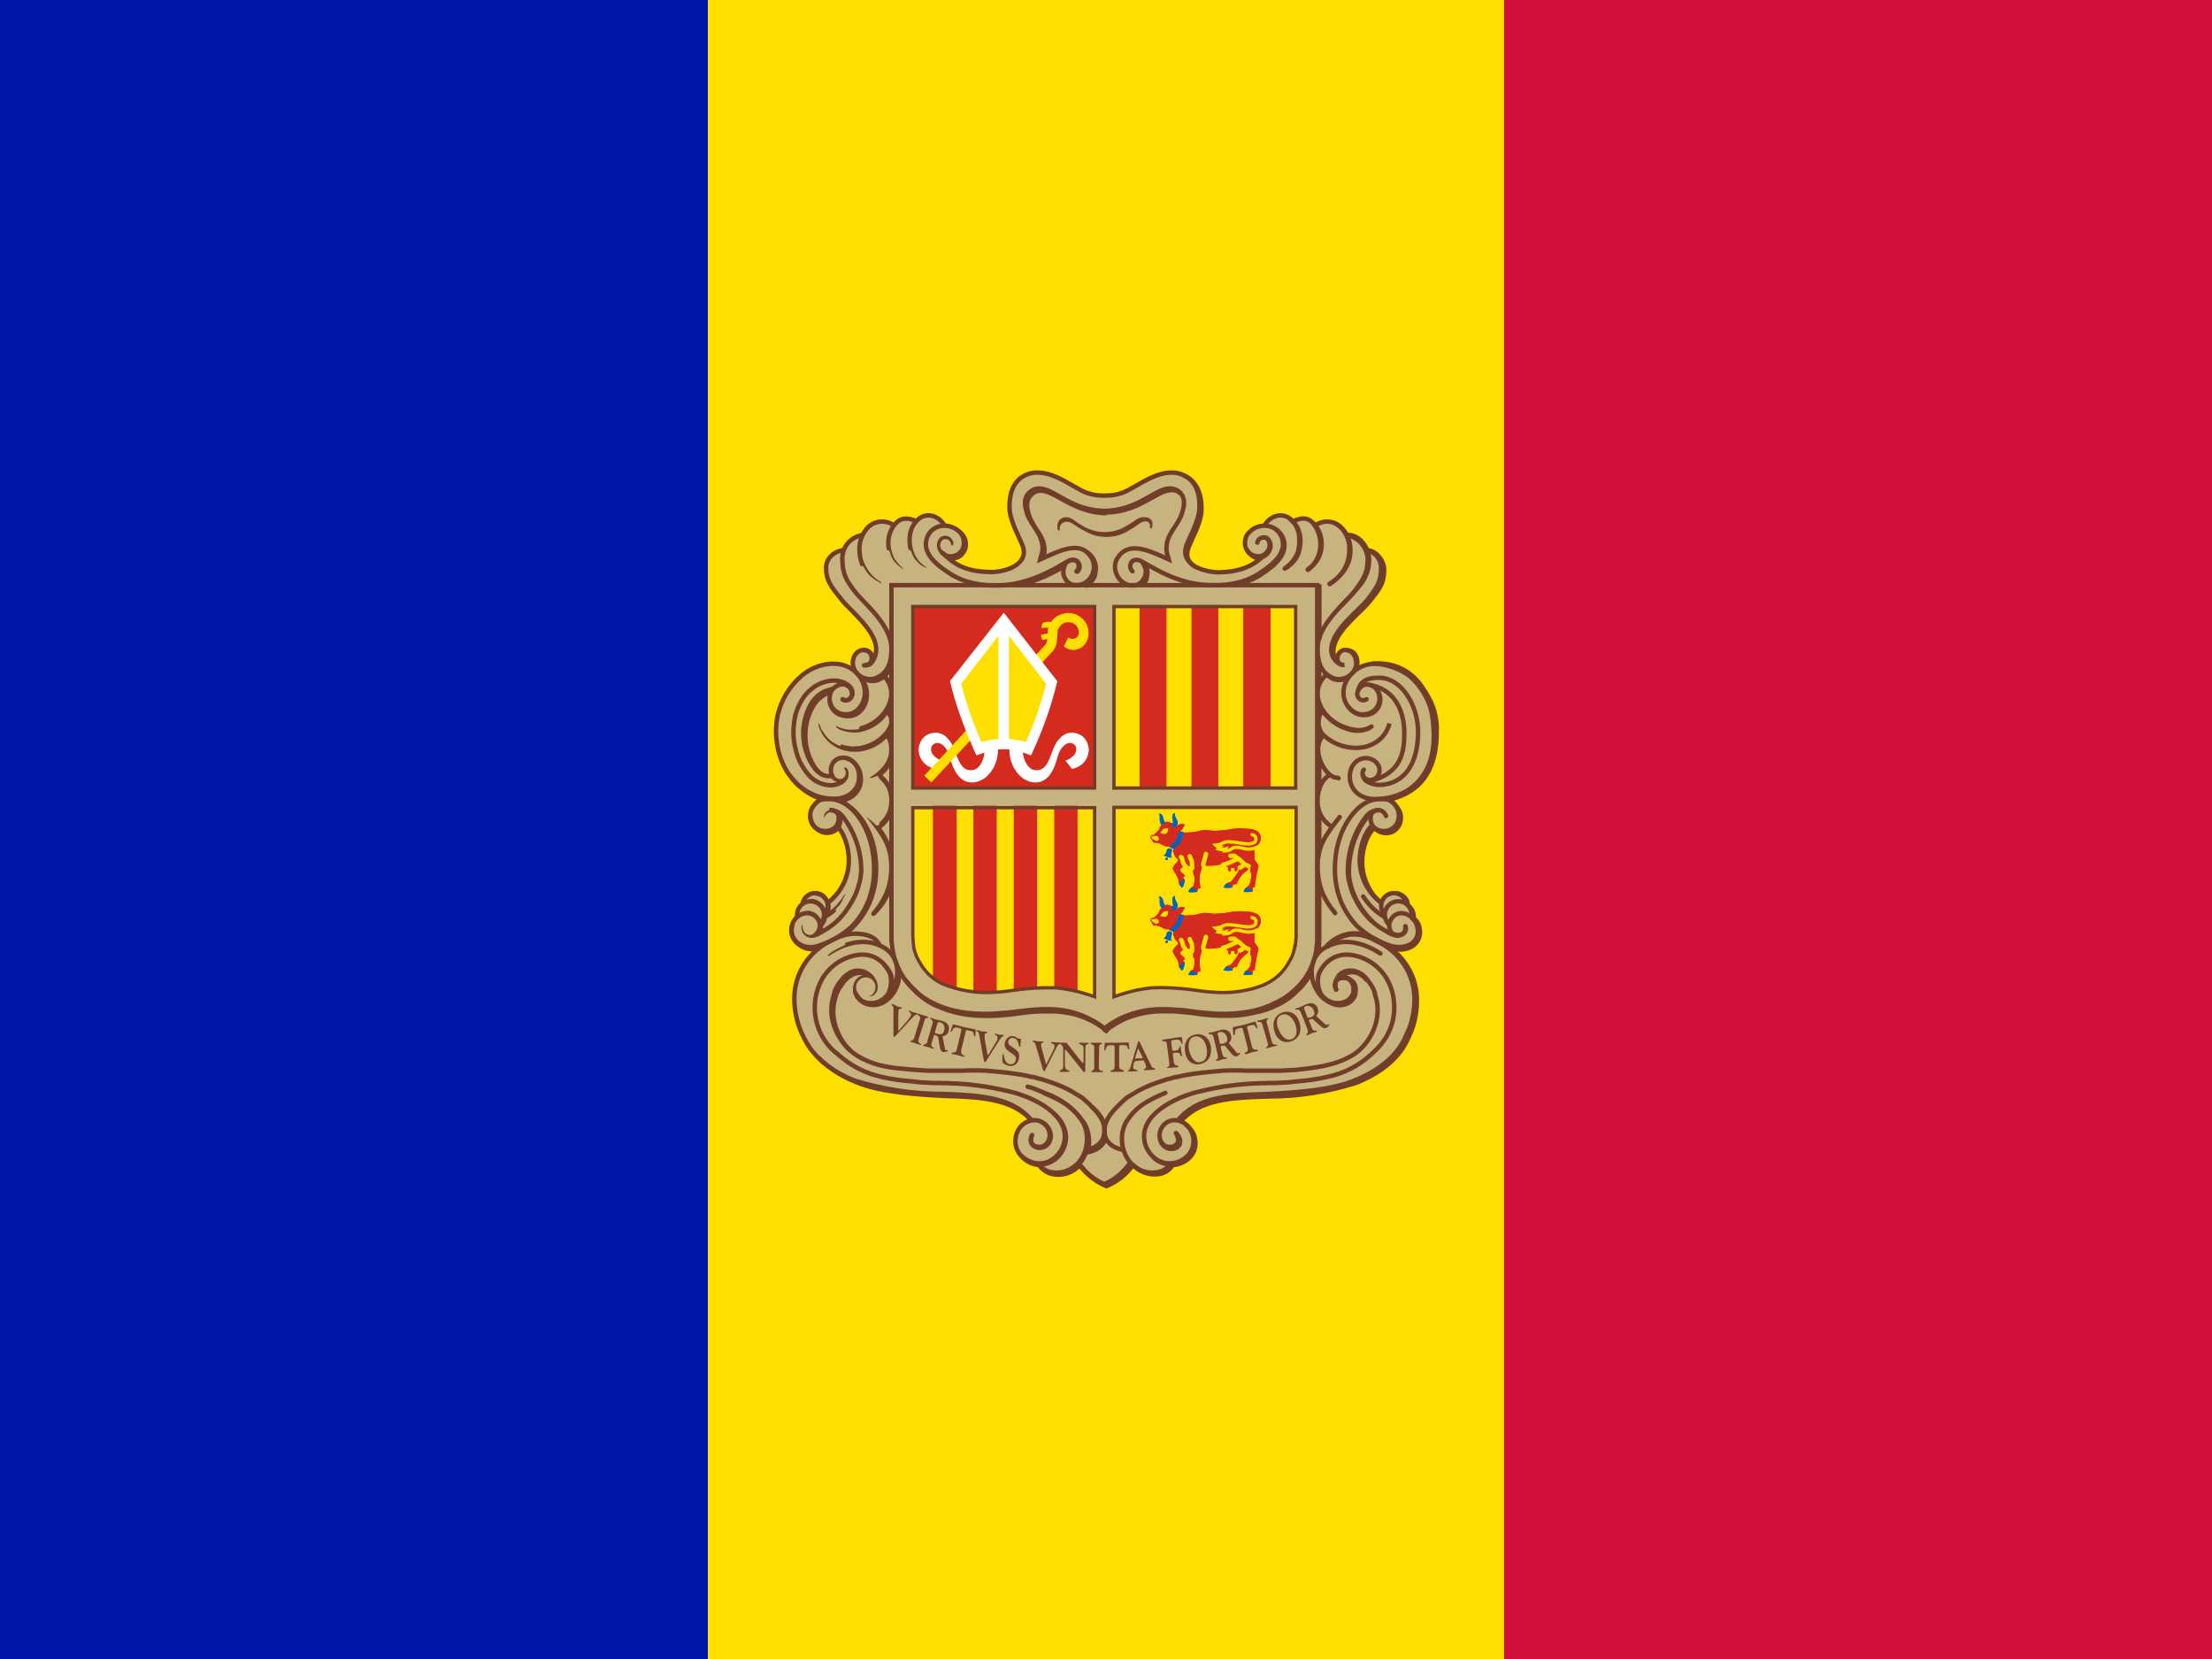 <svg width="20" height="15" viewBox="0 0 20 15" fill="none" xmlns="http://www.w3.org/2000/svg">
<rect x="0" y="0" width="20" height="15" fill="#808080" stroke="none"/>
<g clip-path="url(#clip0_202_3057)">
<path d="M0 0H20V15H0V0Z" fill="#D0103A"/>
<path d="M0 0H13.6V15H0V0Z" fill="#FEDF00"/>
<path d="M0 0H6.4V15H0V0Z" fill="#0018A8"/>
<path d="M9.387 4.269C9.628 4.269 9.728 4.475 9.969 4.475C10.115 4.475 10.203 4.428 10.334 4.353C10.425 4.303 10.481 4.275 10.584 4.275C10.69 4.275 10.756 4.306 10.812 4.4C10.844 4.45 10.868 4.553 10.853 4.609C10.834 4.699 10.806 4.786 10.768 4.869C10.747 4.919 10.728 4.947 10.728 5C10.728 5.128 10.903 5.172 11.022 5.175C11.047 5.175 11.262 5.175 11.397 5.044C11.325 5.041 11.243 4.981 11.243 4.909C11.243 4.828 11.3 4.775 11.378 4.75C11.393 4.747 11.418 4.759 11.431 4.75C11.453 4.741 11.444 4.719 11.462 4.706C11.5 4.675 11.525 4.656 11.575 4.656C11.606 4.656 11.625 4.659 11.653 4.678C11.665 4.691 11.672 4.703 11.684 4.703C11.722 4.703 11.74 4.678 11.778 4.678C11.803 4.679 11.828 4.685 11.85 4.697C11.868 4.706 11.868 4.744 11.893 4.744C11.906 4.744 11.969 4.716 12.003 4.716C12.072 4.716 12.109 4.741 12.153 4.794C12.165 4.809 12.172 4.838 12.184 4.838C12.215 4.84 12.244 4.85 12.271 4.866C12.297 4.883 12.318 4.905 12.334 4.931C12.344 4.944 12.356 4.975 12.368 4.978C12.387 4.988 12.4 4.984 12.422 5C12.447 5.016 12.469 5.038 12.484 5.064C12.499 5.09 12.508 5.12 12.509 5.15C12.509 5.172 12.5 5.2 12.493 5.219C12.437 5.422 12.297 5.488 12.156 5.666C12.094 5.741 12.047 5.8 12.047 5.897C12.047 5.919 12.078 5.963 12.087 5.981C12.081 5.938 12.103 5.881 12.15 5.878C12.181 5.878 12.211 5.889 12.234 5.91C12.257 5.931 12.272 5.96 12.275 5.991C12.275 6.01 12.272 6.029 12.265 6.047C12.303 6.023 12.346 6.008 12.39 6.003H12.45C12.553 6.003 12.668 6.063 12.74 6.122C12.816 6.187 12.875 6.267 12.915 6.358C12.954 6.449 12.973 6.548 12.969 6.647C12.944 6.809 12.959 7.109 12.537 7.228C12.615 7.259 12.668 7.322 12.668 7.391C12.669 7.409 12.666 7.428 12.66 7.446C12.653 7.463 12.643 7.479 12.631 7.493C12.618 7.507 12.602 7.518 12.585 7.525C12.568 7.533 12.55 7.537 12.531 7.538C12.511 7.539 12.49 7.536 12.471 7.528C12.453 7.52 12.435 7.509 12.422 7.494C12.334 7.581 12.319 7.672 12.319 7.797C12.319 7.872 12.331 7.916 12.362 7.984C12.393 8.053 12.418 8.094 12.478 8.144C12.509 8.097 12.543 8.063 12.603 8.063C12.656 8.063 12.703 8.081 12.725 8.131C12.731 8.147 12.725 8.159 12.734 8.175C12.743 8.194 12.759 8.197 12.768 8.216C12.784 8.247 12.768 8.272 12.784 8.3C12.793 8.322 12.812 8.325 12.822 8.344C12.834 8.375 12.837 8.394 12.837 8.428C12.837 8.522 12.753 8.591 12.659 8.591C12.628 8.591 12.615 8.578 12.587 8.581C12.64 8.634 12.681 8.659 12.722 8.722C12.786 8.817 12.818 8.929 12.815 9.044C12.818 9.166 12.788 9.287 12.728 9.394C12.681 9.501 12.605 9.593 12.509 9.659C12.362 9.767 12.19 9.835 12.009 9.859C11.896 9.883 11.781 9.897 11.665 9.903L11.225 9.928C11 9.941 10.844 9.975 10.684 10.134C10.759 10.188 10.809 10.244 10.809 10.334C10.809 10.428 10.753 10.5 10.662 10.528C10.64 10.534 10.625 10.528 10.603 10.541C10.581 10.553 10.581 10.581 10.559 10.594C10.524 10.617 10.482 10.628 10.44 10.625C10.403 10.628 10.366 10.622 10.332 10.609C10.297 10.595 10.266 10.574 10.24 10.547C10.172 10.603 10.147 10.653 10.069 10.7C10.043 10.713 10.031 10.731 10.003 10.731C9.956 10.731 9.934 10.7 9.897 10.675C9.846 10.639 9.799 10.598 9.759 10.55C9.687 10.591 9.647 10.625 9.562 10.625C9.518 10.627 9.475 10.617 9.437 10.594C9.419 10.578 9.412 10.556 9.39 10.544C9.369 10.528 9.35 10.534 9.325 10.522C9.231 10.481 9.169 10.412 9.169 10.309C9.169 10.219 9.225 10.162 9.306 10.122C9.15 9.966 8.994 9.941 8.775 9.928L8.337 9.903C8.2 9.894 8.125 9.881 7.994 9.859C7.89 9.844 7.831 9.838 7.737 9.794C7.419 9.644 7.212 9.441 7.175 9.091C7.169 9.059 7.169 9.044 7.169 9.013C7.169 8.831 7.24 8.719 7.369 8.591C7.337 8.581 7.315 8.591 7.281 8.581C7.203 8.55 7.144 8.497 7.144 8.409C7.144 8.378 7.144 8.356 7.159 8.328C7.172 8.309 7.19 8.306 7.197 8.284C7.203 8.253 7.197 8.234 7.209 8.206C7.219 8.191 7.234 8.188 7.24 8.169C7.272 8.109 7.303 8.063 7.369 8.063C7.425 8.063 7.462 8.094 7.487 8.141C7.544 8.116 7.556 8.075 7.587 8.025C7.625 7.963 7.649 7.894 7.656 7.822C7.664 7.75 7.655 7.678 7.631 7.609C7.619 7.563 7.612 7.531 7.575 7.494C7.544 7.525 7.512 7.538 7.469 7.538C7.378 7.538 7.312 7.459 7.312 7.372C7.311 7.341 7.32 7.311 7.337 7.285C7.353 7.26 7.378 7.24 7.406 7.228C7.356 7.184 7.312 7.181 7.259 7.147C7.178 7.097 7.15 7.041 7.097 6.959C7.059 6.909 7.05 6.872 7.034 6.813C7.007 6.734 6.996 6.651 7.003 6.569C7.022 6.413 7.05 6.319 7.147 6.197C7.203 6.125 7.24 6.081 7.328 6.044C7.4 6.013 7.444 5.991 7.522 5.991L7.584 5.994C7.615 5.996 7.645 6.004 7.672 6.019C7.684 6.025 7.706 6.047 7.706 6.031C7.706 6.016 7.697 6.006 7.697 5.991C7.697 5.928 7.744 5.866 7.809 5.866C7.856 5.866 7.875 5.909 7.9 5.95C7.912 5.925 7.922 5.906 7.922 5.878C7.922 5.772 7.862 5.716 7.797 5.631C7.65 5.45 7.469 5.366 7.469 5.131C7.469 5.063 7.5 5.016 7.562 4.978C7.578 4.969 7.603 4.978 7.619 4.969C7.634 4.959 7.631 4.938 7.64 4.925C7.656 4.903 7.672 4.894 7.69 4.875C7.722 4.844 7.753 4.856 7.787 4.828C7.806 4.816 7.812 4.797 7.825 4.784C7.865 4.734 7.903 4.709 7.969 4.709C8 4.709 8.019 4.709 8.047 4.722L8.078 4.738C8.087 4.731 8.103 4.713 8.125 4.703C8.145 4.69 8.169 4.684 8.194 4.684C8.228 4.684 8.25 4.703 8.287 4.703C8.297 4.703 8.3 4.691 8.312 4.684C8.344 4.663 8.359 4.653 8.397 4.653C8.434 4.653 8.453 4.663 8.484 4.684C8.515 4.7 8.515 4.725 8.547 4.741C8.562 4.75 8.578 4.747 8.594 4.753C8.675 4.781 8.734 4.834 8.734 4.919C8.734 4.966 8.725 4.997 8.69 5.028C8.662 5.05 8.637 5.047 8.603 5.059C8.702 5.14 8.829 5.179 8.956 5.169C9.087 5.169 9.247 5.116 9.247 4.984C9.247 4.922 9.215 4.891 9.19 4.834C9.148 4.752 9.125 4.661 9.125 4.569C9.125 4.481 9.134 4.428 9.184 4.359C9.234 4.288 9.297 4.269 9.387 4.269Z" fill="#C7B37F"/>
<path d="M8.513 4.969C8.518 4.986 8.528 5.002 8.541 5.016C8.554 5.029 8.57 5.038 8.588 5.044C8.613 5.053 8.672 5.05 8.706 5C8.738 4.962 8.738 4.912 8.725 4.875C8.715 4.847 8.696 4.823 8.672 4.806L8.513 4.969Z" stroke="#703D29" stroke-width="0.04" stroke-linejoin="round"/>
<path d="M12.532 7.378C12.494 7.287 12.398 7.328 12.394 7.378C12.379 7.494 12.479 7.528 12.551 7.509C12.567 7.505 12.583 7.497 12.596 7.486C12.61 7.476 12.621 7.462 12.629 7.447C12.648 7.416 12.654 7.372 12.641 7.331C12.636 7.313 12.628 7.296 12.616 7.281C12.605 7.266 12.591 7.254 12.576 7.244C12.548 7.225 12.516 7.225 12.469 7.225C12.298 7.225 12.144 7.428 12.094 7.644C12.076 7.712 12.054 7.872 12.085 8.019C12.111 8.152 12.175 8.274 12.269 8.372C12.358 8.455 12.463 8.517 12.579 8.553C12.62 8.565 12.663 8.566 12.704 8.556C12.804 8.534 12.851 8.437 12.798 8.337C12.757 8.259 12.632 8.212 12.573 8.319C12.569 8.328 12.56 8.347 12.56 8.366C12.56 8.394 12.573 8.428 12.591 8.441C12.638 8.469 12.71 8.459 12.707 8.378" stroke="#703D29" stroke-width="0.04" stroke-linecap="round"/>
<path d="M11.994 8.562C12.047 8.501 12.12 8.461 12.2 8.447C12.294 8.434 12.375 8.462 12.456 8.509C12.558 8.556 12.644 8.631 12.704 8.725C12.764 8.819 12.795 8.929 12.794 9.041C12.794 9.153 12.763 9.275 12.731 9.334C12.706 9.387 12.638 9.616 12.253 9.772C12.031 9.866 11.691 9.884 11.45 9.897C11.125 9.906 10.825 9.919 10.653 10.134" stroke="#703D29" stroke-width="0.05"/>
<path d="M12.076 8.928C12.066 8.897 12.076 8.862 12.101 8.825C12.138 8.775 12.216 8.759 12.288 8.794C12.319 8.81 12.346 8.834 12.366 8.862L12.401 8.912C12.422 8.947 12.432 8.975 12.432 8.991C12.51 9.209 12.388 9.444 12.229 9.541C12.104 9.616 11.957 9.647 11.779 9.666C11.701 9.678 11.654 9.675 11.576 9.681H11.276C11.201 9.677 11.126 9.677 11.051 9.681C10.96 9.691 10.894 9.694 10.813 9.706C10.763 9.712 10.707 9.722 10.644 9.737C10.626 9.737 10.607 9.744 10.588 9.75L10.551 9.759C10.438 9.794 10.332 9.834 10.244 9.891C10.219 9.906 10.188 9.922 10.166 9.944L10.126 9.981C10.063 10.044 10.004 10.106 9.988 10.191V10.241C9.988 10.297 10.032 10.375 10.157 10.397M10.329 5.084C10.354 5.128 10.369 5.156 10.354 5.206C10.335 5.259 10.297 5.294 10.241 5.294C10.116 5.294 10.044 5.144 10.101 5.05C10.201 4.884 10.391 4.978 10.569 5.059C10.56 5.019 10.544 5.003 10.547 4.95C10.551 4.819 10.648 4.762 10.688 4.637C10.71 4.566 10.719 4.503 10.666 4.45C10.619 4.409 10.566 4.409 10.507 4.431C10.388 4.478 10.241 4.616 9.988 4.619C9.732 4.616 9.588 4.478 9.466 4.431C9.404 4.409 9.354 4.409 9.307 4.453C9.254 4.503 9.263 4.566 9.285 4.641C9.326 4.759 9.422 4.819 9.426 4.953C9.426 5.003 9.413 5.016 9.404 5.059C9.582 4.978 9.779 4.875 9.872 5.05C9.926 5.15 9.857 5.291 9.732 5.291C9.676 5.291 9.638 5.259 9.619 5.206C9.607 5.159 9.619 5.119 9.644 5.081" stroke="#703D29" stroke-width="0.04"/>
<path d="M9.832 4.997C9.858 5.013 9.878 5.037 9.891 5.064C9.905 5.092 9.91 5.123 9.907 5.153C9.901 5.231 9.882 5.25 9.819 5.294M9.894 5.175C9.891 5.222 9.872 5.253 9.822 5.272" stroke="#703D29" stroke-width="0.04" stroke-linecap="round"/>
<path d="M8.647 4.791L8.669 4.806L8.694 4.831L8.71 4.862L8.716 4.887V4.947L8.71 4.972L8.694 4.991L8.675 5.009L8.647 5.025L8.616 5.031L8.585 5.037L8.553 5.022L8.525 5.003L8.51 4.978L8.497 4.947V4.934L8.647 4.791Z" fill="#C7B37F"/>
<path d="M8.601 4.912C8.591 4.859 8.532 4.85 8.507 4.881C8.472 4.928 8.497 5.006 8.569 5.028C8.592 5.033 8.615 5.031 8.636 5.023C8.658 5.016 8.677 5.002 8.691 4.984C8.722 4.944 8.719 4.897 8.707 4.859C8.697 4.831 8.678 4.807 8.654 4.791C8.569 4.728 8.432 4.741 8.385 4.853C8.329 4.991 8.454 5.097 8.572 5.175C8.716 5.275 8.885 5.294 9.01 5.294C9.297 5.291 9.516 5.153 9.657 5.075C9.688 5.056 9.722 5.059 9.741 5.081C9.751 5.094 9.755 5.11 9.753 5.125C9.751 5.141 9.744 5.155 9.732 5.166" stroke="#703D29" stroke-width="0.04" stroke-linecap="round"/>
<path d="M7.75 8.787L7.688 8.809L7.625 8.859L7.594 8.9L7.56 8.962L7.544 9.009L7.532 9.066L7.525 9.109M8.119 8.794L8.116 8.85L8.107 8.887L8.075 8.956L8.035 9.012L7.988 9.05L7.954 9.066L7.904 9.078" stroke="#703D29" stroke-width="0.04"/>
<path d="M9.991 10.284C9.982 10.337 9.932 10.397 9.825 10.416L9.807 10.422" stroke="#703D29" stroke-width="0.05"/>
<path d="M12.631 8.631C12.688 8.686 12.733 8.751 12.763 8.824C12.793 8.897 12.808 8.975 12.806 9.053C12.806 9.166 12.775 9.287 12.744 9.347C12.719 9.4 12.65 9.628 12.266 9.784C12.007 9.867 11.737 9.909 11.466 9.909C11.144 9.919 10.847 9.931 10.672 10.137" stroke="#703D29" stroke-width="0.05"/>
<path d="M12.109 8.841C12.134 8.809 12.219 8.766 12.291 8.806C12.319 8.821 12.344 8.842 12.363 8.869" stroke="#703D29" stroke-width="0.04"/>
<path d="M12.55 8.556L12.594 8.572C12.634 8.584 12.678 8.584 12.719 8.572C12.806 8.547 12.862 8.466 12.819 8.356C12.805 8.33 12.786 8.308 12.762 8.291" stroke="#703D29" stroke-width="0.05"/>
<path d="M7.51 6.244C7.447 6.278 7.406 6.287 7.36 6.341C7.323 6.408 7.296 6.479 7.278 6.553M8.716 4.938C8.716 4.994 8.678 5.025 8.622 5.037" stroke="#703D29" stroke-width="0.04" stroke-linecap="round"/>
<path d="M12.409 6C12.488 6.002 12.566 6.019 12.639 6.051C12.711 6.083 12.776 6.129 12.83 6.187C12.884 6.245 12.926 6.313 12.954 6.387C12.981 6.461 12.994 6.54 12.99 6.619C12.99 7.119 12.681 7.197 12.559 7.231" stroke="#703D29" stroke-width="0.04"/>
<path d="M12.45 6C12.703 5.991 12.966 6.178 12.978 6.647C12.988 7.012 12.728 7.178 12.603 7.209" stroke="#703D29" stroke-width="0.04"/>
<path d="M12.306 7.762L12.309 7.712L12.328 7.634L12.35 7.572L12.378 7.522L12.409 7.481M12.653 7.375V7.422L12.637 7.453L12.615 7.487L12.59 7.506L12.553 7.522H12.519L12.494 7.519M12.047 5.869L12.056 5.816L12.081 5.766L12.112 5.719L12.162 5.65L12.206 5.606L12.269 5.537L12.331 5.478L12.365 5.437L12.412 5.378L12.456 5.316L12.481 5.262L12.497 5.194L12.5 5.109L12.494 5.084M12.109 9.091L12.159 9.078L12.197 9.059L12.219 9.037L12.234 9.012L12.244 8.975V8.947M7.3 8.569H7.384L7.434 8.55M7.59 7.409L7.584 7.453L7.572 7.472L7.559 7.491L7.537 7.506L7.515 7.516L7.484 7.519H7.465M7.775 7.034L7.765 7.1L7.75 7.131L7.725 7.169L7.687 7.197L7.65 7.216L7.578 7.231M8.056 5.991L8.04 6.031L8.025 6.062L8 6.094L7.969 6.125L7.931 6.141L7.897 6.15L7.878 6.147M7.887 5.953V5.984" stroke="#703D29" stroke-width="0.04"/>
<path d="M7.947 7C7.928 7.018 7.906 7.033 7.882 7.044M12.585 8.444L12.601 8.45C12.644 8.475 12.732 8.444 12.707 8.375" stroke="#703D29" stroke-width="0.04" stroke-linecap="round"/>
<path d="M12.432 7.487C12.463 7.528 12.523 7.541 12.569 7.528C12.586 7.524 12.601 7.516 12.615 7.505C12.628 7.494 12.639 7.481 12.648 7.466C12.666 7.434 12.672 7.391 12.66 7.35C12.654 7.332 12.644 7.315 12.632 7.3C12.621 7.282 12.607 7.267 12.591 7.253L12.579 7.247M12.779 8.309C12.78 8.302 12.781 8.295 12.782 8.287C12.782 8.27 12.778 8.252 12.771 8.236C12.764 8.22 12.754 8.206 12.741 8.194L12.716 8.169M12.729 8.184C12.729 8.128 12.682 8.084 12.623 8.075M12.491 8.162L12.451 8.131C12.365 8.041 12.317 7.921 12.316 7.797C12.316 7.666 12.366 7.534 12.429 7.484M10.663 10.125L10.719 10.075L10.757 10.044L10.829 10L10.898 9.969L10.947 9.953L11.041 9.934L11.154 9.916M10.232 10.522C10.173 10.607 10.09 10.673 9.994 10.713C9.899 10.672 9.817 10.606 9.757 10.522" stroke="#703D29" stroke-width="0.04"/>
<path d="M9.826 10.394C9.814 10.442 9.79 10.487 9.757 10.525" stroke="#703D29" stroke-width="0.04" stroke-linecap="round"/>
<path d="M9.835 10.328L9.822 10.397M9.75 10.531L9.719 10.562L9.666 10.591L9.604 10.609M9.429 5.053C9.438 5.028 9.444 5.009 9.444 4.972C9.441 4.841 9.344 4.781 9.304 4.659M9.304 4.659C9.282 4.587 9.272 4.525 9.325 4.472C9.369 4.428 9.425 4.428 9.482 4.453C9.607 4.5 9.75 4.634 10.004 4.641C9.75 4.634 9.604 4.5 9.485 4.453C9.422 4.428 9.366 4.422 9.319 4.469C9.266 4.519 9.282 4.587 9.304 4.659ZM9.304 4.659C9.344 4.781 9.435 4.841 9.438 4.972C9.438 5.009 9.429 5.028 9.422 5.053M10 4.625C10.25 4.612 10.466 4.444 10.535 4.428C10.597 4.416 10.629 4.422 10.675 4.462C10.632 4.422 10.582 4.425 10.519 4.447C10.4 4.494 10.257 4.628 10 4.634M12.488 8.162C12.428 8.117 12.379 8.059 12.345 7.992C12.312 7.924 12.294 7.85 12.294 7.775C12.294 7.647 12.347 7.512 12.407 7.462M10.219 10.512C10.178 10.575 10.085 10.669 9.982 10.706C9.886 10.665 9.803 10.598 9.744 10.512" stroke="#703D29" stroke-width="0.04"/>
<path d="M9.585 5.116L9.657 5.075C9.688 5.056 9.729 5.059 9.747 5.081C9.766 5.103 9.769 5.144 9.741 5.169" stroke="#703D29" stroke-width="0.04" stroke-linecap="round"/>
<path d="M9.209 5.291C9.381 5.253 9.522 5.178 9.628 5.119M10.634 10.25C10.65 10.259 10.659 10.281 10.659 10.281C10.662 10.287 10.669 10.297 10.669 10.306C10.678 10.353 10.647 10.381 10.606 10.387C10.553 10.394 10.512 10.363 10.497 10.325M9.2 5.281C9.372 5.247 9.512 5.169 9.619 5.109M12.669 8.45C12.637 8.463 12.619 8.459 12.575 8.444L12.519 8.412C12.405 8.348 12.313 8.249 12.256 8.131C12.232 8.086 12.214 8.038 12.203 7.987C12.193 7.954 12.188 7.919 12.187 7.884C12.184 7.713 12.235 7.546 12.334 7.406C12.369 7.356 12.4 7.328 12.465 7.325M7.975 6.097C8.002 6.118 8.023 6.145 8.038 6.176C8.052 6.207 8.06 6.241 8.059 6.275C8.059 6.372 7.978 6.531 7.778 6.588C7.712 6.606 7.641 6.597 7.581 6.562" stroke="#703D29" stroke-width="0.04"/>
<path d="M8.01 6.425C8.044 6.45 8.06 6.478 8.06 6.528C8.06 6.559 8.038 6.603 8 6.644C7.965 6.682 7.923 6.713 7.875 6.734C7.828 6.756 7.777 6.767 7.725 6.769C7.663 6.769 7.6 6.756 7.538 6.716C7.478 6.676 7.436 6.616 7.419 6.547" stroke="#703D29" stroke-width="0.04"/>
<path d="M8.006 6.634C8.047 6.672 8.059 6.719 8.059 6.778C8.059 6.862 8.025 6.928 7.944 6.997C7.925 7.016 7.906 7.028 7.881 7.044M11.928 6.353V6.462M11.919 6.325V6.481M11.928 5.987V6.194M11.919 5.944V6.222M11.859 8.784C11.827 8.85 11.783 8.91 11.728 8.959C11.676 9.013 11.615 9.056 11.547 9.087C11.482 9.12 11.412 9.143 11.341 9.156C11.271 9.173 11.2 9.182 11.128 9.184C11.05 9.184 11.006 9.184 10.928 9.178C10.847 9.172 10.803 9.159 10.719 9.153C10.65 9.147 10.613 9.141 10.544 9.144C10.427 9.139 10.31 9.159 10.2 9.2C10.119 9.231 10.022 9.294 10.003 9.319C9.944 9.268 9.876 9.228 9.803 9.2C9.752 9.179 9.698 9.164 9.644 9.156C9.572 9.144 9.534 9.144 9.463 9.144C9.394 9.144 9.356 9.147 9.287 9.153C9.206 9.162 9.162 9.172 9.078 9.178C9 9.184 8.956 9.187 8.878 9.184C8.734 9.183 8.591 9.151 8.459 9.091C8.383 9.055 8.315 9.004 8.259 8.941M9.575 10.609L9.631 10.603M10.578 10.528L10.634 10.525L10.688 10.503L10.725 10.478L10.778 10.416L10.787 10.397L10.797 10.344V10.319M12.266 6.047C12.287 5.966 12.259 5.878 12.178 5.881M8.053 7.334C8.036 7.395 7.997 7.447 7.944 7.481M8.056 6.022C8.048 6.049 8.033 6.075 8.014 6.096C7.994 6.118 7.97 6.135 7.944 6.147C7.884 6.172 7.819 6.147 7.781 6.122" stroke="#703D29" stroke-width="0.04"/>
<path d="M7.619 6.325C7.666 6.35 7.716 6.312 7.707 6.25C7.702 6.232 7.692 6.215 7.678 6.203C7.664 6.191 7.647 6.183 7.629 6.181" stroke="#703D29" stroke-width="0.04" stroke-linecap="round"/>
<path d="M7.819 8.956C7.829 8.966 7.832 8.978 7.844 8.981C7.866 8.987 7.882 8.994 7.904 8.966C7.929 8.931 7.913 8.878 7.888 8.844C7.865 8.82 7.835 8.804 7.803 8.799C7.77 8.793 7.736 8.798 7.707 8.812C7.682 8.828 7.654 8.844 7.626 8.881L7.591 8.931C7.569 8.966 7.56 8.994 7.557 9.006C7.494 9.191 7.569 9.381 7.685 9.497" stroke="#703D29" stroke-width="0.04"/>
<path d="M10.632 10.244L10.653 10.269L10.66 10.297C10.669 10.344 10.638 10.372 10.597 10.378C10.547 10.384 10.51 10.353 10.494 10.316" stroke="#703D29" stroke-width="0.04" stroke-linecap="round"/>
<path d="M12.169 4.837C12.222 4.845 12.271 4.872 12.307 4.911C12.343 4.951 12.364 5.003 12.366 5.056C12.366 5.194 12.319 5.244 12.248 5.344C12.169 5.45 11.913 5.644 11.913 5.866C11.913 6 11.951 6.084 12.047 6.128C12.11 6.159 12.182 6.128 12.216 6.097C12.297 6.022 12.263 5.894 12.179 5.878C12.079 5.859 12.057 6.022 12.157 6.012M12.716 8.169C12.711 8.142 12.697 8.119 12.677 8.102C12.656 8.085 12.63 8.075 12.604 8.075C12.573 8.075 12.544 8.087 12.522 8.109C12.5 8.13 12.488 8.16 12.488 8.191C12.488 8.222 12.501 8.253 12.519 8.272" stroke="#703D29" stroke-width="0.04"/>
<path d="M11.997 6.097C11.97 6.118 11.949 6.145 11.934 6.176C11.919 6.207 11.912 6.241 11.913 6.275C11.913 6.372 11.994 6.531 12.194 6.587C12.269 6.609 12.344 6.606 12.388 6.578M7.513 6.256C7.452 6.275 7.4 6.314 7.363 6.366C7.288 6.484 7.264 6.626 7.294 6.762C7.306 6.825 7.331 6.884 7.366 6.937C7.375 6.951 7.385 6.963 7.397 6.975L7.435 7.006M9.435 9.881C9.588 9.947 9.697 9.997 9.791 10.147C9.816 10.194 9.829 10.246 9.828 10.3C9.828 10.384 9.797 10.478 9.725 10.537C9.697 10.562 9.664 10.581 9.627 10.592C9.591 10.603 9.553 10.605 9.516 10.6C9.456 10.594 9.4 10.55 9.391 10.519M7.938 7.003C8.022 7.072 8.06 7.134 8.06 7.237C8.061 7.284 8.051 7.33 8.029 7.372C8.007 7.413 7.974 7.447 7.935 7.472" stroke="#703D29" stroke-width="0.04"/>
<path d="M7.859 7.387C7.984 7.547 8.056 7.641 8.059 7.828C8.062 8.006 8.006 8.128 7.903 8.256" stroke="#703D29" stroke-width="0.04" stroke-linecap="round"/>
<path d="M10.307 5.291C10.329 5.273 10.346 5.249 10.354 5.222C10.369 5.175 10.369 5.134 10.347 5.097C10.379 5.141 10.379 5.175 10.369 5.222C10.366 5.253 10.344 5.269 10.319 5.294M11.928 7.984V8.491L11.925 8.569C11.923 8.586 11.92 8.604 11.916 8.622" stroke="#703D29" stroke-width="0.04"/>
<path d="M11.919 7.937V8.559L11.903 8.641M11.919 7.297V7.753M11.928 7.334V7.703M11.928 6.866V7.141M11.919 6.831V7.175M11.928 6.581V6.691M11.919 6.559V6.716M11.863 8.753L11.85 8.775C11.819 8.842 11.776 8.902 11.722 8.953C11.669 9.006 11.607 9.048 11.538 9.078C11.474 9.11 11.405 9.134 11.335 9.147C11.25 9.166 11.204 9.172 11.119 9.175C11.041 9.175 10.997 9.175 10.922 9.169C10.838 9.162 10.794 9.153 10.71 9.144C10.641 9.137 10.604 9.134 10.535 9.134C10.466 9.134 10.425 9.134 10.357 9.147C10.301 9.155 10.246 9.169 10.194 9.191C10.11 9.225 10.016 9.284 9.994 9.309C9.975 9.284 9.879 9.225 9.797 9.191C9.745 9.169 9.691 9.155 9.635 9.147C9.566 9.134 9.525 9.134 9.454 9.134C9.385 9.134 9.347 9.137 9.279 9.144C9.197 9.153 9.154 9.162 9.069 9.169C8.991 9.175 8.947 9.178 8.872 9.175C8.727 9.174 8.583 9.142 8.45 9.081C8.383 9.05 8.321 9.007 8.269 8.953C8.241 8.926 8.215 8.897 8.191 8.866M8.129 8.766C8.134 8.808 8.13 8.852 8.118 8.893C8.105 8.935 8.084 8.973 8.057 9.006C8.032 9.034 7.975 9.087 7.9 9.087C7.785 9.087 7.75 9.009 7.744 8.987" stroke="#703D29" stroke-width="0.04"/>
<path d="M7.988 8.716C8.01 8.737 8.029 8.762 8.047 8.794C8.079 8.85 8.066 8.944 8.044 8.987C8.041 8.992 8.038 8.996 8.035 9M7.4 9.562C7.472 9.637 7.579 9.719 7.741 9.784C7.963 9.878 8.307 9.897 8.544 9.909C8.857 9.919 9.147 9.931 9.325 10.128M9.866 10.003C9.923 10.047 9.967 10.107 9.991 10.175M9.763 10.534C9.756 10.542 9.749 10.549 9.741 10.556C9.713 10.581 9.68 10.599 9.645 10.61C9.609 10.621 9.572 10.624 9.535 10.619C9.472 10.613 9.416 10.569 9.4 10.537M9.232 10.447L9.241 10.459C9.283 10.504 9.34 10.531 9.4 10.534M10.244 10.534C10.183 10.619 10.1 10.685 10.004 10.725C9.908 10.685 9.826 10.619 9.766 10.534L9.757 10.519M10.244 10.531L10.266 10.553C10.294 10.578 10.328 10.597 10.364 10.607C10.4 10.618 10.438 10.621 10.475 10.616C10.501 10.613 10.525 10.604 10.547 10.591C10.568 10.577 10.587 10.559 10.6 10.537L10.616 10.516" stroke="#703D29" stroke-width="0.04"/>
<path d="M10.594 10.519L10.572 10.556L10.538 10.587L10.485 10.609H10.435" stroke="#703D29" stroke-width="0.04"/>
<path d="M10.719 10.166C10.751 10.189 10.776 10.22 10.794 10.256C10.803 10.278 10.806 10.303 10.809 10.328C10.81 10.352 10.807 10.376 10.799 10.398C10.791 10.421 10.778 10.442 10.762 10.459C10.741 10.483 10.715 10.501 10.686 10.514C10.657 10.527 10.625 10.534 10.594 10.534C10.589 10.534 10.585 10.534 10.581 10.534M10.587 10.528C10.557 10.529 10.527 10.523 10.499 10.511C10.47 10.5 10.445 10.482 10.425 10.459M12.415 8.338C12.354 8.28 12.304 8.212 12.265 8.137C12.242 8.093 12.224 8.046 12.212 7.997C12.202 7.963 12.197 7.929 12.197 7.894C12.193 7.723 12.243 7.556 12.34 7.416C12.362 7.391 12.384 7.359 12.406 7.347M12.365 4.975C12.444 4.981 12.515 5.069 12.515 5.153C12.515 5.272 12.475 5.325 12.378 5.444C12.297 5.544 12.047 5.725 12.056 5.897C12.056 5.928 12.072 5.959 12.09 5.984M11.99 6.094C12.008 6.112 12.03 6.127 12.053 6.138C12.075 6.146 12.098 6.15 12.121 6.148C12.144 6.146 12.167 6.14 12.187 6.128M11.531 4.781C11.561 4.801 11.585 4.829 11.6 4.862C11.656 5.003 11.531 5.109 11.412 5.188C11.334 5.24 11.246 5.275 11.153 5.291" stroke="#703D29" stroke-width="0.04"/>
<path d="M11.394 5.05C11.376 5.049 11.357 5.045 11.341 5.037C11.324 5.029 11.309 5.017 11.297 5.003C11.288 4.994 11.281 4.984 11.275 4.972M10.807 5.125C10.793 5.117 10.78 5.106 10.769 5.094C10.738 5.062 10.722 5.022 10.744 4.956C10.763 4.897 10.86 4.731 10.863 4.616C10.869 4.441 10.8 4.334 10.697 4.297" stroke="#703D29" stroke-width="0.04"/>
<path d="M10.854 4.578L10.851 4.641L10.832 4.709L10.801 4.803L10.769 4.862L10.744 4.922L10.732 4.963L10.726 4.994L10.729 5.022M11.916 8.969L11.935 8.994C11.957 9.025 12.035 9.088 12.107 9.088C12.223 9.088 12.251 9.006 12.254 8.988C12.269 8.897 12.238 8.875 12.191 8.847C12.191 8.847 12.166 8.834 12.132 8.841" stroke="#703D29" stroke-width="0.04" stroke-linecap="round"/>
<path d="M7.406 8.575C7.368 8.585 7.328 8.585 7.29 8.575C7.2 8.547 7.128 8.462 7.165 8.356M7.584 7.362C7.594 7.372 7.597 7.384 7.597 7.394C7.609 7.512 7.509 7.544 7.44 7.525C7.402 7.513 7.369 7.487 7.347 7.453C7.333 7.431 7.326 7.407 7.325 7.381M8.012 6.644C8.031 6.659 8.044 6.675 8.053 6.697M8.019 6.431C8.034 6.444 8.047 6.459 8.053 6.472" stroke="#703D29" stroke-width="0.04"/>
<path d="M8.059 6.578C8.047 6.606 8.03 6.631 8.009 6.653C7.974 6.691 7.932 6.722 7.885 6.743C7.837 6.765 7.786 6.777 7.734 6.778C7.672 6.778 7.609 6.766 7.547 6.725C7.485 6.684 7.44 6.622 7.422 6.55" stroke="#703D29" stroke-width="0.04" stroke-linecap="round"/>
<path d="M7.981 6.103C8.016 6.131 8.042 6.168 8.056 6.209" stroke="#703D29" stroke-width="0.04"/>
<path d="M8.056 6.35C8.028 6.444 7.947 6.556 7.787 6.597C7.712 6.616 7.612 6.591 7.581 6.566" stroke="#703D29" stroke-width="0.04" stroke-linecap="round"/>
<path d="M7.5 6.331C7.509 6.412 7.562 6.475 7.669 6.475C7.816 6.478 7.906 6.266 7.775 6.116" stroke="#703D29" stroke-width="0.04"/>
<path d="M7.169 7.047C7.191 7.075 7.216 7.1 7.244 7.122C7.299 7.169 7.363 7.204 7.431 7.225M7.594 7.241C7.725 7.225 7.8 7.125 7.781 7.012C7.772 6.925 7.694 6.856 7.638 6.853" stroke="#703D29" stroke-width="0.04" stroke-linecap="round"/>
<path d="M7.807 5.878C7.866 5.878 7.9 5.928 7.897 5.972" stroke="#703D29" stroke-width="0.04"/>
<path d="M7.794 5.094C7.823 5.171 7.878 5.237 7.95 5.278M12.456 6.247C12.51 6.319 12.475 6.466 12.331 6.466C12.303 6.466 12.275 6.459 12.251 6.445C12.226 6.431 12.206 6.412 12.191 6.388" stroke="#703D29" stroke-width="0.04" stroke-linecap="round"/>
<path d="M11.929 5.284V5.781" stroke="#703D29" stroke-width="0.04"/>
<path d="M7.619 6.322C7.663 6.353 7.722 6.3 7.697 6.241C7.681 6.203 7.628 6.159 7.55 6.212C7.463 6.272 7.488 6.456 7.65 6.459C7.797 6.459 7.888 6.247 7.756 6.097C7.631 5.953 7.403 5.984 7.256 6.103C7.143 6.197 7.064 6.325 7.031 6.469C7.012 6.564 7.012 6.661 7.031 6.756C7.047 6.84 7.079 6.919 7.125 6.991L7.166 7.044C7.191 7.069 7.197 7.081 7.228 7.106C7.318 7.185 7.434 7.226 7.553 7.222C7.697 7.216 7.781 7.116 7.766 6.994C7.753 6.875 7.635 6.816 7.556 6.872C7.503 6.909 7.485 7.025 7.578 7.053C7.628 7.069 7.675 7 7.641 6.959M11.688 4.716C11.772 4.672 11.838 4.678 11.885 4.747C11.93 4.813 11.947 4.893 11.935 4.972C11.922 5.044 11.883 5.109 11.825 5.153" stroke="#703D29" stroke-width="0.04" stroke-linecap="round"/>
<path d="M11.891 4.75C11.988 4.687 12.094 4.716 12.15 4.8C12.191 4.862 12.203 4.912 12.2 4.991C12.197 5.05 12.179 5.107 12.148 5.157C12.117 5.208 12.073 5.249 12.022 5.278" stroke="#703D29" stroke-width="0.04" stroke-linecap="round"/>
<path d="M12.344 4.975C12.425 4.981 12.487 5.053 12.487 5.134C12.487 5.253 12.456 5.306 12.362 5.425C12.278 5.528 12.031 5.706 12.037 5.881C12.037 5.947 12.094 6.006 12.14 6.012" stroke="#703D29" stroke-width="0.04"/>
<path d="M12.356 6.322C12.309 6.353 12.253 6.303 12.278 6.247C12.294 6.209 12.347 6.159 12.425 6.212C12.509 6.272 12.487 6.456 12.322 6.459C12.175 6.459 12.072 6.253 12.216 6.097C12.341 5.953 12.581 5.981 12.731 6.1C12.794 6.15 12.922 6.287 12.95 6.475C12.981 6.694 12.978 6.962 12.75 7.131C12.656 7.197 12.531 7.228 12.419 7.225C12.275 7.219 12.191 7.116 12.206 6.994C12.222 6.875 12.331 6.825 12.415 6.872C12.503 6.919 12.487 7.041 12.394 7.053C12.341 7.059 12.297 7 12.331 6.959" stroke="#703D29" stroke-width="0.04" stroke-linecap="round"/>
<path d="M12.278 6.247C12.303 6.137 12.394 6.128 12.472 6.128C12.675 6.131 12.819 6.378 12.822 6.612C12.822 6.909 12.697 7.087 12.478 7.097C12.419 7.097 12.322 7.072 12.322 7.003" stroke="#703D29" stroke-width="0.04"/>
<path d="M12.407 6.197C12.622 6.247 12.697 6.441 12.697 6.628C12.697 6.781 12.682 6.991 12.385 7.062" stroke="#703D29" stroke-width="0.04" stroke-linecap="square"/>
<path d="M12.763 8.291C12.766 8.269 12.764 8.248 12.756 8.228C12.749 8.208 12.736 8.19 12.72 8.176C12.703 8.163 12.683 8.154 12.662 8.15C12.641 8.147 12.619 8.149 12.599 8.157C12.579 8.165 12.561 8.177 12.548 8.194C12.534 8.211 12.525 8.23 12.522 8.252C12.519 8.273 12.521 8.294 12.529 8.314C12.536 8.334 12.549 8.352 12.566 8.366" stroke="#703D29" stroke-width="0.04"/>
<path d="M12.325 8.106C12.369 8.169 12.419 8.234 12.522 8.294M12.481 8.622C12.381 8.553 12.184 8.466 12.012 8.553C11.981 8.565 11.953 8.583 11.929 8.607C11.905 8.631 11.887 8.659 11.875 8.691C11.858 8.741 11.855 8.794 11.865 8.846C11.875 8.898 11.898 8.947 11.931 8.987C11.959 9.019 12.016 9.069 12.088 9.072C12.206 9.072 12.234 8.991 12.238 8.972C12.25 8.884 12.2 8.85 12.175 8.844C12.153 8.834 12.088 8.837 12.075 8.884C12.069 8.9 12.069 8.925 12.081 8.947" stroke="#703D29" stroke-width="0.04" stroke-linecap="round"/>
<path d="M10.641 10.262C10.672 10.331 10.634 10.362 10.591 10.369C10.522 10.378 10.488 10.325 10.484 10.275C10.483 10.256 10.486 10.238 10.492 10.22C10.498 10.203 10.508 10.186 10.52 10.173C10.533 10.159 10.548 10.148 10.565 10.14C10.582 10.133 10.6 10.128 10.619 10.128C10.691 10.128 10.747 10.175 10.775 10.237C10.784 10.259 10.791 10.284 10.791 10.312C10.793 10.359 10.777 10.405 10.747 10.441C10.726 10.464 10.7 10.484 10.671 10.497C10.642 10.511 10.61 10.518 10.578 10.519C10.447 10.522 10.344 10.4 10.344 10.275C10.344 10.034 10.7 9.9 10.844 9.869C11.027 9.824 11.214 9.798 11.403 9.794C11.512 9.791 11.597 9.794 11.719 9.778C11.828 9.769 11.887 9.762 12 9.737C12.147 9.707 12.282 9.638 12.394 9.537C12.484 9.453 12.534 9.397 12.578 9.281C12.602 9.21 12.611 9.134 12.604 9.06C12.598 8.985 12.575 8.912 12.537 8.847C12.503 8.79 12.456 8.741 12.401 8.704C12.345 8.667 12.282 8.643 12.216 8.634C12.1 8.619 11.997 8.669 11.934 8.784C11.903 8.841 11.916 8.934 11.938 8.978C11.953 9.005 11.975 9.027 12.001 9.044C12.027 9.06 12.057 9.07 12.088 9.072C12.206 9.072 12.234 8.991 12.238 8.972C12.25 8.884 12.2 8.85 12.175 8.841C12.153 8.834 12.088 8.837 12.075 8.884C12.069 8.9 12.069 8.925 12.081 8.947" stroke="#703D29" stroke-width="0.04" stroke-linecap="round"/>
<path d="M10.537 9.881C10.387 9.947 10.275 9.997 10.181 10.147C10.156 10.194 10.143 10.247 10.144 10.3C10.144 10.384 10.178 10.478 10.247 10.537C10.275 10.562 10.308 10.581 10.345 10.592C10.381 10.603 10.419 10.605 10.456 10.6C10.519 10.594 10.572 10.55 10.581 10.519" stroke="#703D29" stroke-width="0.04" stroke-linecap="round"/>
<path d="M12.034 7.003C11.962 7.028 11.912 7.134 11.912 7.237C11.91 7.284 11.921 7.33 11.943 7.372C11.965 7.413 11.998 7.447 12.037 7.472" stroke="#703D29" stroke-width="0.04"/>
<path d="M12.113 7.387C11.988 7.547 11.916 7.641 11.913 7.828C11.913 8.006 11.966 8.128 12.072 8.256" stroke="#703D29" stroke-width="0.04" stroke-linecap="round"/>
<path d="M11.435 4.75L11.444 4.734C11.497 4.659 11.591 4.637 11.66 4.687C11.741 4.75 11.763 4.856 11.741 4.969C11.725 5.037 11.678 5.097 11.616 5.141" stroke="#703D29" stroke-width="0.04"/>
<path d="M8.285 4.712C8.203 4.675 8.138 4.681 8.088 4.744C8.063 4.775 8.046 4.812 8.038 4.851C8.029 4.889 8.029 4.93 8.038 4.969C8.056 5.053 8.082 5.087 8.147 5.15" stroke="#703D29" stroke-width="0.04" stroke-linecap="round"/>
<path d="M8.081 4.75C8.061 4.735 8.038 4.725 8.014 4.72C7.99 4.715 7.965 4.714 7.941 4.719C7.916 4.724 7.893 4.733 7.873 4.747C7.852 4.761 7.835 4.779 7.822 4.8C7.783 4.855 7.765 4.923 7.772 4.991C7.778 5.122 7.859 5.228 7.953 5.278" stroke="#703D29" stroke-width="0.04"/>
<path d="M7.804 4.837C7.753 4.843 7.706 4.868 7.671 4.905C7.637 4.943 7.617 4.992 7.616 5.044C7.616 5.184 7.647 5.241 7.726 5.344C7.804 5.45 8.06 5.644 8.06 5.866C8.06 6 8.022 6.084 7.926 6.128C7.863 6.159 7.791 6.128 7.757 6.097C7.676 6.022 7.71 5.894 7.794 5.878C7.897 5.859 7.916 6.022 7.816 6.012" stroke="#703D29" stroke-width="0.04"/>
<path d="M7.625 4.975C7.547 4.981 7.469 5.047 7.469 5.131C7.469 5.25 7.516 5.306 7.612 5.425C7.694 5.528 7.928 5.706 7.922 5.878C7.922 5.941 7.875 6.022 7.831 6.012" stroke="#703D29" stroke-width="0.04"/>
<path d="M7.438 7.378C7.479 7.287 7.576 7.328 7.582 7.378C7.594 7.494 7.494 7.528 7.422 7.509C7.406 7.505 7.39 7.497 7.377 7.486C7.363 7.476 7.352 7.462 7.344 7.447C7.335 7.429 7.329 7.41 7.326 7.39C7.324 7.37 7.326 7.35 7.332 7.331C7.338 7.313 7.347 7.296 7.36 7.281C7.37 7.267 7.383 7.254 7.397 7.244C7.429 7.225 7.457 7.225 7.504 7.225C7.676 7.225 7.829 7.428 7.879 7.644C7.897 7.712 7.919 7.872 7.888 8.019C7.863 8.151 7.8 8.274 7.707 8.372C7.618 8.455 7.511 8.517 7.394 8.553C7.355 8.566 7.312 8.567 7.272 8.556C7.185 8.528 7.129 8.447 7.172 8.337C7.21 8.256 7.341 8.212 7.401 8.319C7.407 8.328 7.413 8.347 7.413 8.366C7.413 8.394 7.401 8.428 7.382 8.441C7.338 8.469 7.266 8.459 7.269 8.378" stroke="#703D29" stroke-width="0.04" stroke-linecap="round"/>
<path d="M7.306 8.45C7.337 8.462 7.356 8.459 7.397 8.444L7.453 8.412C7.534 8.366 7.628 8.294 7.715 8.128C7.739 8.084 7.757 8.036 7.769 7.987C7.778 7.956 7.784 7.919 7.787 7.884C7.79 7.713 7.737 7.545 7.637 7.406C7.603 7.356 7.575 7.328 7.506 7.325M7.209 8.294C7.205 8.273 7.207 8.251 7.214 8.23C7.221 8.21 7.234 8.192 7.25 8.178C7.266 8.164 7.286 8.155 7.307 8.151C7.329 8.147 7.35 8.149 7.371 8.157C7.391 8.164 7.409 8.177 7.423 8.193C7.436 8.21 7.445 8.23 7.449 8.251C7.453 8.272 7.451 8.294 7.443 8.314C7.435 8.334 7.423 8.352 7.406 8.366" stroke="#703D29" stroke-width="0.04"/>
<path d="M7.257 8.169C7.262 8.142 7.276 8.118 7.298 8.101C7.319 8.084 7.345 8.074 7.372 8.075C7.403 8.076 7.431 8.088 7.452 8.11C7.473 8.132 7.485 8.16 7.485 8.191C7.485 8.221 7.474 8.25 7.454 8.272" stroke="#703D29" stroke-width="0.04"/>
<path d="M7.481 8.166C7.542 8.12 7.59 8.062 7.624 7.995C7.658 7.927 7.675 7.853 7.675 7.778C7.675 7.65 7.625 7.516 7.563 7.466" stroke="#703D29" stroke-width="0.04"/>
<path d="M7.647 8.106C7.599 8.185 7.531 8.25 7.45 8.294" stroke="#703D29" stroke-width="0.04" stroke-linecap="round"/>
<path d="M7.957 8.553C7.925 8.484 7.869 8.453 7.775 8.444C7.682 8.434 7.604 8.459 7.519 8.503C7.418 8.55 7.332 8.625 7.272 8.719C7.212 8.813 7.181 8.923 7.182 9.034C7.183 9.136 7.204 9.237 7.244 9.331C7.272 9.381 7.338 9.612 7.722 9.769C7.982 9.85 8.253 9.891 8.525 9.891C8.85 9.903 9.15 9.916 9.325 10.128" stroke="#703D29" stroke-width="0.04"/>
<path d="M7.491 8.622C7.594 8.553 7.788 8.466 7.963 8.553C7.993 8.566 8.021 8.585 8.044 8.608C8.067 8.632 8.085 8.66 8.097 8.691C8.114 8.741 8.117 8.794 8.108 8.846C8.098 8.898 8.075 8.947 8.041 8.987C8.013 9.019 7.957 9.069 7.885 9.072C7.766 9.072 7.738 8.991 7.735 8.972C7.722 8.884 7.772 8.85 7.797 8.841C7.819 8.834 7.885 8.837 7.897 8.884C7.904 8.9 7.904 8.925 7.891 8.947" stroke="#703D29" stroke-width="0.04" stroke-linecap="round"/>
<path d="M7.897 8.928C7.906 8.897 7.903 8.859 7.872 8.825C7.848 8.8 7.817 8.784 7.783 8.778C7.749 8.773 7.715 8.778 7.684 8.794C7.662 8.809 7.634 8.825 7.609 8.862C7.597 8.875 7.578 8.897 7.572 8.912C7.55 8.947 7.541 8.975 7.541 8.991C7.462 9.209 7.587 9.441 7.744 9.541C7.881 9.628 8.019 9.653 8.194 9.666C8.272 9.675 8.319 9.675 8.397 9.681H8.697C8.772 9.677 8.847 9.677 8.922 9.681C9.016 9.691 9.081 9.694 9.159 9.706C9.209 9.712 9.269 9.722 9.328 9.737C9.347 9.737 9.366 9.744 9.384 9.75L9.422 9.759C9.534 9.794 9.641 9.834 9.728 9.891C9.753 9.906 9.784 9.922 9.806 9.944L9.847 9.981C9.909 10.044 9.972 10.106 9.984 10.191V10.241C9.984 10.297 9.941 10.375 9.819 10.397" stroke="#703D29" stroke-width="0.04"/>
<path d="M9.331 10.262C9.3 10.331 9.338 10.362 9.381 10.369C9.45 10.378 9.484 10.325 9.491 10.275C9.492 10.256 9.489 10.237 9.483 10.219C9.477 10.202 9.467 10.185 9.454 10.171C9.441 10.158 9.425 10.147 9.408 10.139C9.391 10.132 9.372 10.128 9.353 10.128C9.319 10.129 9.286 10.14 9.259 10.159C9.231 10.178 9.209 10.206 9.197 10.237C9.187 10.261 9.182 10.287 9.181 10.312C9.179 10.359 9.195 10.405 9.225 10.441C9.246 10.464 9.272 10.484 9.301 10.497C9.33 10.511 9.362 10.518 9.394 10.519C9.525 10.522 9.628 10.4 9.628 10.275C9.628 10.034 9.272 9.9 9.128 9.869C8.945 9.824 8.757 9.798 8.569 9.794C8.459 9.791 8.375 9.794 8.253 9.778C8.144 9.769 8.084 9.762 7.972 9.737C7.827 9.706 7.692 9.637 7.581 9.537C7.477 9.46 7.405 9.348 7.378 9.221C7.351 9.095 7.371 8.963 7.434 8.85C7.469 8.792 7.515 8.743 7.571 8.705C7.627 8.668 7.69 8.644 7.756 8.634C7.875 8.619 7.975 8.669 8.038 8.784C8.069 8.841 8.056 8.934 8.034 8.978C8.019 9.005 7.997 9.027 7.971 9.044C7.945 9.06 7.915 9.07 7.884 9.072C7.766 9.072 7.738 8.991 7.734 8.972C7.722 8.884 7.772 8.85 7.797 8.841C7.819 8.834 7.884 8.837 7.897 8.884C7.903 8.9 7.903 8.925 7.891 8.947" stroke="#703D29" stroke-width="0.04"/>
<path d="M8.541 4.75L8.528 4.734C8.475 4.659 8.381 4.637 8.313 4.687C8.231 4.75 8.209 4.856 8.234 4.969C8.252 5.04 8.297 5.102 8.359 5.141" stroke="#703D29" stroke-width="0.04" stroke-linecap="round"/>
<path d="M11.463 4.987C11.338 5.125 11.21 5.169 11.022 5.175C10.96 5.175 10.85 5.156 10.785 5.109C10.744 5.078 10.697 5.028 10.725 4.937C10.744 4.878 10.841 4.712 10.844 4.597C10.853 4.422 10.785 4.325 10.678 4.287C10.485 4.219 10.272 4.412 10.147 4.456C10.081 4.478 10.047 4.481 9.988 4.481C9.925 4.481 9.894 4.478 9.825 4.456C9.7 4.412 9.491 4.219 9.294 4.287C9.188 4.325 9.122 4.422 9.128 4.6C9.131 4.712 9.228 4.881 9.247 4.937C9.278 5.028 9.231 5.078 9.188 5.109C9.125 5.156 9.01 5.175 8.953 5.172C8.766 5.169 8.638 5.125 8.513 4.987" stroke="#703D29" stroke-width="0.04"/>
<path d="M9.291 9.825C9.316 9.834 9.297 9.819 9.457 9.887C9.602 9.938 9.727 10.036 9.81 10.166C9.846 10.236 9.856 10.317 9.838 10.394" stroke="#703D29" stroke-width="0.04" stroke-linecap="round"/>
<path d="M9.304 10.5C9.335 10.516 9.369 10.526 9.404 10.528C9.535 10.531 9.638 10.409 9.638 10.284C9.638 10.197 9.591 10.122 9.526 10.066" stroke="#703D29" stroke-width="0.04"/>
<path d="M9.332 10.262C9.301 10.334 9.344 10.372 9.388 10.378C9.457 10.384 9.494 10.334 9.501 10.284C9.503 10.258 9.497 10.232 9.485 10.209C9.473 10.186 9.454 10.166 9.432 10.153" stroke="#703D29" stroke-width="0.04" stroke-linecap="round"/>
<path d="M12.191 4.837C12.291 4.837 12.379 4.95 12.379 5.062C12.379 5.197 12.31 5.278 12.257 5.337C12.216 5.387 12.172 5.431 12.119 5.484" stroke="#703D29" stroke-width="0.04"/>
<path d="M12.072 4.731C12.106 4.75 12.136 4.775 12.159 4.806C12.2 4.869 12.213 4.922 12.209 5C12.203 5.131 12.109 5.222 12.022 5.281M11.875 4.731L11.894 4.753C11.953 4.822 11.956 4.922 11.944 4.978C11.937 5.013 11.923 5.046 11.902 5.075C11.882 5.104 11.855 5.128 11.825 5.147M11.669 4.697C11.75 4.759 11.775 4.866 11.747 4.978C11.728 5.056 11.678 5.103 11.616 5.141M11.963 6.425C11.972 6.456 11.991 6.466 12.009 6.487C12.063 6.541 12.13 6.578 12.203 6.597C12.278 6.619 12.347 6.603 12.4 6.569M7.306 8.256C7.344 8.256 7.384 8.284 7.409 8.328C7.412 8.334 7.422 8.353 7.422 8.375C7.422 8.403 7.409 8.431 7.391 8.444C7.344 8.475 7.266 8.459 7.266 8.381" stroke="#703D29" stroke-width="0.04" stroke-linecap="round"/>
<path d="M7.547 7.228C7.703 7.259 7.85 7.444 7.897 7.644C7.916 7.716 7.938 7.872 7.906 8.019C7.88 8.153 7.815 8.277 7.719 8.375C7.699 8.397 7.677 8.416 7.653 8.434L7.622 8.456M7.372 8.078C7.435 8.078 7.491 8.137 7.491 8.203C7.491 8.233 7.48 8.262 7.46 8.284" stroke="#703D29" stroke-width="0.04"/>
<path d="M7.331 8.147C7.397 8.147 7.459 8.209 7.459 8.278C7.459 8.296 7.455 8.314 7.448 8.33C7.44 8.346 7.429 8.36 7.415 8.372" stroke="#703D29" stroke-width="0.04"/>
<path d="M7.938 7.484C7.997 7.554 8.037 7.636 8.057 7.725M8.057 7.991C8.046 8.034 8.031 8.076 8.01 8.116C7.981 8.171 7.943 8.22 7.897 8.262" stroke="#703D29" stroke-width="0.04" stroke-linecap="round"/>
<path d="M7.947 7.009C8.004 7.056 8.041 7.103 8.057 7.159" stroke="#703D29" stroke-width="0.04"/>
<path d="M8.06 6.859C8.039 6.917 8.002 6.967 7.954 7.003M7.666 6.466L7.735 6.447L7.775 6.416L7.8 6.381L7.822 6.325L7.832 6.278" stroke="#703D29" stroke-width="0.04" stroke-linecap="round"/>
<path d="M7.531 6.228C7.51 6.234 7.481 6.241 7.453 6.253C7.409 6.274 7.372 6.307 7.344 6.347C7.27 6.465 7.245 6.607 7.275 6.744C7.288 6.806 7.312 6.865 7.347 6.919L7.378 6.962C7.422 7.003 7.46 7.025 7.522 7.016" stroke="#703D29" stroke-width="0.04"/>
<path d="M7.906 5.931C7.897 5.972 7.875 6.022 7.812 6.016" stroke="#703D29" stroke-width="0.04" stroke-linecap="round"/>
<path d="M7.678 6.203C7.616 6.144 7.491 6.128 7.363 6.209L7.313 6.25C7.296 6.265 7.282 6.282 7.269 6.3C7.236 6.348 7.211 6.401 7.194 6.456C7.172 6.55 7.172 6.631 7.175 6.653C7.175 6.684 7.182 6.712 7.185 6.737C7.203 6.825 7.228 6.887 7.257 6.931C7.285 6.978 7.35 7.087 7.497 7.1C7.553 7.103 7.647 7.078 7.653 7.006" stroke="#703D29" stroke-width="0.04"/>
<path d="M11.368 4.906C11.378 4.856 11.44 4.847 11.462 4.875C11.5 4.925 11.475 5.006 11.4 5.028C11.378 5.032 11.355 5.03 11.334 5.022C11.313 5.015 11.295 5.002 11.281 4.984C11.25 4.944 11.253 4.897 11.265 4.859C11.272 4.834 11.293 4.812 11.319 4.791C11.403 4.728 11.54 4.741 11.587 4.853C11.643 4.991 11.518 5.097 11.4 5.175C11.256 5.275 11.087 5.294 10.962 5.291C10.675 5.291 10.459 5.153 10.315 5.072C10.284 5.056 10.25 5.059 10.231 5.081C10.222 5.094 10.217 5.11 10.219 5.125C10.221 5.141 10.228 5.155 10.24 5.166" stroke="#703D29" stroke-width="0.04" stroke-linecap="round"/>
<path d="M11.425 4.859C11.456 4.859 11.462 4.872 11.472 4.884C11.509 4.931 11.481 5.013 11.409 5.037M11.965 6.647C11.856 6.766 11.959 6.969 12.04 7.016C12.069 7.037 12.081 7.025 12.103 7.037" stroke="#703D29" stroke-width="0.04" stroke-linecap="round"/>
<path d="M11.972 6.419C11.938 6.444 11.925 6.472 11.922 6.522C11.92 6.545 11.923 6.567 11.931 6.589C11.938 6.61 11.95 6.63 11.966 6.647C12.045 6.72 12.149 6.761 12.256 6.762C12.319 6.762 12.381 6.75 12.444 6.709C12.504 6.67 12.546 6.61 12.563 6.541M11.913 8.472L11.906 8.55C11.9 8.626 11.879 8.7 11.844 8.769C11.812 8.835 11.767 8.894 11.713 8.944C11.659 8.996 11.597 9.039 11.528 9.069C11.464 9.102 11.396 9.126 11.325 9.141C11.189 9.168 11.05 9.174 10.913 9.159C10.828 9.153 10.785 9.144 10.7 9.134C10.631 9.131 10.594 9.125 10.525 9.125C10.409 9.122 10.293 9.142 10.185 9.184C10.1 9.216 10.006 9.278 9.985 9.303C9.966 9.275 9.869 9.216 9.788 9.184C9.736 9.162 9.681 9.146 9.625 9.137C9.556 9.125 9.516 9.125 9.444 9.125C9.375 9.125 9.338 9.131 9.269 9.137C9.188 9.144 9.144 9.156 9.06 9.159C8.981 9.166 8.938 9.169 8.863 9.166C8.789 9.165 8.716 9.157 8.644 9.141C8.573 9.127 8.505 9.104 8.441 9.072C8.373 9.04 8.312 8.997 8.26 8.944C8.205 8.893 8.16 8.833 8.128 8.766C8.094 8.698 8.073 8.625 8.066 8.55C8.06 8.519 8.06 8.472 8.06 8.472V5.291H11.91V8.472H11.913Z" stroke="#703D29" stroke-width="0.04"/>
<path d="M7.75 8.925C7.75 8.904 7.758 8.884 7.773 8.87C7.788 8.855 7.807 8.847 7.828 8.847C7.849 8.847 7.869 8.855 7.883 8.87C7.898 8.884 7.906 8.904 7.906 8.925C7.906 8.946 7.898 8.966 7.883 8.98C7.869 8.995 7.849 9.003 7.828 9.003C7.807 9.003 7.788 8.995 7.773 8.98C7.758 8.966 7.75 8.946 7.75 8.925ZM7.266 8.375C7.266 8.334 7.291 8.303 7.322 8.303C7.353 8.303 7.375 8.334 7.375 8.375C7.375 8.412 7.35 8.444 7.322 8.444C7.291 8.444 7.266 8.412 7.266 8.375Z" fill="#C7B37F" stroke="#C7B37F" stroke-width="0.02"/>
<path d="M7.541 6.987C7.541 6.956 7.566 6.931 7.594 6.931C7.625 6.931 7.647 6.956 7.647 6.987C7.647 7.019 7.625 7.044 7.594 7.044C7.563 7.044 7.541 7.019 7.541 6.987ZM8.5 4.937C8.5 4.906 8.516 4.875 8.544 4.875C8.572 4.872 8.597 4.894 8.6 4.925C8.6 4.956 8.585 4.987 8.557 4.987C8.529 4.991 8.507 4.969 8.5 4.937Z" fill="#C7B37F"/>
<path d="M7.479 7.312C7.466 7.316 7.46 7.319 7.454 7.328C7.444 7.338 7.441 7.341 7.435 7.356L7.429 7.394M7.576 8.228L7.607 8.197L7.626 8.166L7.641 8.134L7.663 8.094M7.622 8.531L7.576 8.553L7.541 8.572C7.527 8.58 7.514 8.588 7.501 8.597L7.463 8.628M7.932 7.444L7.907 7.419L7.876 7.394L7.847 7.369" stroke="#C7B37F" stroke-width="0.04" stroke-linecap="round"/>
<path d="M7.944 7.031L7.906 7.047C7.891 7.052 7.875 7.056 7.859 7.056" stroke="#C7B37F" stroke-width="0.04"/>
<path d="M7.419 6.512C7.425 6.531 7.425 6.544 7.435 6.559C7.441 6.581 7.45 6.594 7.463 6.612C7.483 6.646 7.511 6.675 7.544 6.697L7.591 6.722M7.56 6.541L7.6 6.559C7.63 6.572 7.662 6.578 7.694 6.578L7.75 6.575M7.975 5.303L7.913 5.266C7.885 5.25 7.872 5.237 7.85 5.219C7.838 5.206 7.826 5.193 7.816 5.178L7.791 5.137M8.025 4.994L8.044 5.047C8.055 5.07 8.07 5.091 8.088 5.109C8.119 5.141 8.141 5.15 8.175 5.178M8.219 4.991C8.228 5.012 8.228 5.022 8.241 5.041C8.247 5.056 8.253 5.066 8.266 5.078L8.306 5.119C8.328 5.137 8.344 5.141 8.369 5.153" stroke="#C7B37F" stroke-width="0.04" stroke-linecap="round"/>
<path d="M10.415 4.737C10.415 4.684 10.362 4.681 10.341 4.681C10.284 4.681 10.269 4.716 10.197 4.753C10.135 4.794 10.062 4.816 9.987 4.816C9.913 4.816 9.84 4.794 9.778 4.753C9.706 4.716 9.694 4.681 9.634 4.681C9.625 4.682 9.616 4.684 9.607 4.688C9.598 4.692 9.591 4.697 9.584 4.704C9.578 4.711 9.573 4.72 9.57 4.728C9.567 4.737 9.565 4.747 9.566 4.756V4.784L9.575 4.791C9.575 4.766 9.578 4.753 9.591 4.737C9.597 4.73 9.604 4.724 9.613 4.72C9.621 4.715 9.631 4.713 9.64 4.712C9.697 4.712 9.719 4.75 9.79 4.787C9.884 4.837 9.922 4.847 10 4.85C10.075 4.851 10.149 4.829 10.212 4.787C10.284 4.75 10.306 4.709 10.362 4.709C10.381 4.709 10.394 4.722 10.403 4.741V4.769L10.409 4.772C10.409 4.762 10.415 4.759 10.415 4.741V4.737Z" fill="#703D29" stroke="#703D29" stroke-width="0.01"/>
<path d="M8.263 9.187C8.278 9.172 8.291 9.178 8.294 9.169C8.294 9.162 8.294 9.162 8.285 9.159L8.256 9.153L8.231 9.141C8.228 9.141 8.219 9.134 8.216 9.141C8.213 9.153 8.247 9.153 8.235 9.184C8.229 9.198 8.22 9.211 8.21 9.222L8.128 9.316L8.122 9.319V9.184L8.125 9.128C8.131 9.116 8.15 9.128 8.153 9.116C8.153 9.112 8.153 9.109 8.144 9.106C8.138 9.106 8.128 9.106 8.11 9.097L8.078 9.081C8.072 9.081 8.063 9.075 8.06 9.081L8.063 9.091C8.075 9.097 8.078 9.103 8.078 9.122V9.353C8.078 9.369 8.081 9.372 8.085 9.375C8.088 9.375 8.091 9.375 8.097 9.366L8.263 9.187Z" fill="#703D29"/>
<path d="M8.36 9.225C8.369 9.191 8.391 9.212 8.391 9.2C8.394 9.194 8.391 9.194 8.385 9.191L8.344 9.178C8.331 9.178 8.319 9.169 8.306 9.166C8.306 9.166 8.297 9.162 8.294 9.166C8.291 9.181 8.328 9.181 8.319 9.212L8.266 9.384C8.256 9.416 8.235 9.403 8.231 9.416V9.419L8.269 9.431L8.319 9.447H8.328C8.335 9.434 8.291 9.437 8.306 9.394L8.36 9.225ZM8.475 9.256C8.481 9.237 8.491 9.241 8.503 9.244C8.535 9.253 8.547 9.284 8.535 9.322C8.528 9.341 8.522 9.359 8.472 9.347C8.463 9.344 8.45 9.341 8.453 9.331L8.475 9.259V9.256ZM8.388 9.412C8.372 9.456 8.35 9.437 8.347 9.45C8.347 9.456 8.353 9.456 8.356 9.459L8.406 9.472L8.431 9.481H8.444C8.447 9.466 8.413 9.472 8.422 9.434L8.441 9.372C8.444 9.359 8.444 9.356 8.46 9.362C8.478 9.366 8.481 9.372 8.485 9.387L8.494 9.45C8.5 9.478 8.503 9.503 8.525 9.512C8.541 9.512 8.563 9.512 8.569 9.5L8.563 9.494H8.553C8.553 9.494 8.544 9.494 8.544 9.484L8.522 9.372C8.522 9.366 8.535 9.366 8.547 9.362C8.555 9.358 8.562 9.352 8.567 9.345C8.572 9.338 8.576 9.33 8.578 9.322C8.581 9.306 8.591 9.253 8.522 9.231L8.456 9.216L8.419 9.203H8.41C8.406 9.219 8.444 9.216 8.431 9.256L8.385 9.412H8.388ZM8.65 9.491C8.638 9.534 8.606 9.506 8.603 9.522C8.603 9.528 8.606 9.531 8.613 9.531L8.66 9.541L8.703 9.553C8.713 9.553 8.719 9.559 8.722 9.55C8.722 9.541 8.681 9.541 8.691 9.494L8.731 9.331C8.731 9.312 8.738 9.312 8.75 9.316L8.781 9.322C8.816 9.331 8.797 9.369 8.813 9.372C8.819 9.372 8.819 9.359 8.819 9.353L8.822 9.322V9.309L8.719 9.287L8.619 9.262C8.616 9.262 8.613 9.262 8.613 9.269L8.597 9.316C8.594 9.319 8.591 9.328 8.597 9.328C8.613 9.331 8.613 9.281 8.65 9.291L8.678 9.297C8.691 9.3 8.694 9.303 8.691 9.322L8.65 9.491ZM9.047 9.387C9.06 9.369 9.072 9.372 9.075 9.366C9.075 9.359 9.069 9.359 9.063 9.356H9.035L9.006 9.347C9.003 9.347 8.994 9.344 8.994 9.35C8.991 9.362 9.025 9.356 9.019 9.391C9.019 9.397 9.016 9.409 9 9.431L8.938 9.534L8.928 9.541V9.534L8.906 9.409C8.902 9.391 8.901 9.372 8.903 9.353C8.903 9.337 8.925 9.347 8.925 9.337C8.925 9.331 8.925 9.331 8.913 9.328L8.878 9.325C8.866 9.325 8.856 9.319 8.847 9.316C8.841 9.316 8.831 9.312 8.828 9.319L8.831 9.325C8.847 9.331 8.85 9.337 8.853 9.353L8.894 9.581C8.897 9.597 8.9 9.603 8.903 9.603C8.906 9.603 8.91 9.603 8.916 9.594L9.047 9.387ZM9.066 9.6C9.066 9.609 9.066 9.609 9.072 9.616C9.091 9.622 9.103 9.634 9.125 9.637C9.169 9.644 9.206 9.616 9.213 9.569C9.222 9.522 9.203 9.503 9.169 9.478C9.128 9.45 9.113 9.444 9.116 9.416C9.119 9.394 9.138 9.384 9.16 9.384C9.216 9.394 9.21 9.466 9.216 9.466C9.225 9.466 9.225 9.462 9.225 9.453L9.231 9.403V9.391H9.213C9.2 9.391 9.191 9.375 9.163 9.369C9.125 9.362 9.091 9.391 9.085 9.431C9.078 9.469 9.097 9.487 9.122 9.506C9.172 9.541 9.191 9.55 9.185 9.581C9.181 9.612 9.156 9.625 9.131 9.622C9.094 9.616 9.081 9.578 9.075 9.541C9.075 9.534 9.075 9.531 9.069 9.531C9.063 9.531 9.063 9.541 9.063 9.547V9.6H9.066ZM9.56 9.459C9.569 9.437 9.585 9.441 9.585 9.431C9.585 9.425 9.581 9.428 9.572 9.425H9.544L9.516 9.422C9.513 9.422 9.503 9.422 9.503 9.428C9.503 9.441 9.535 9.428 9.535 9.462C9.535 9.469 9.531 9.481 9.519 9.506L9.463 9.616L9.46 9.625L9.456 9.616L9.422 9.491C9.416 9.474 9.413 9.458 9.413 9.441C9.413 9.425 9.435 9.431 9.435 9.422C9.435 9.416 9.435 9.416 9.422 9.416H9.385L9.353 9.409C9.347 9.409 9.338 9.406 9.335 9.412L9.341 9.419C9.353 9.425 9.36 9.428 9.363 9.444L9.428 9.666L9.441 9.687C9.444 9.687 9.447 9.687 9.45 9.675L9.56 9.456V9.459Z" fill="#703D29"/>
<path d="M9.613 9.641C9.613 9.678 9.581 9.672 9.581 9.687C9.581 9.694 9.585 9.691 9.591 9.691H9.66L9.672 9.687C9.672 9.669 9.628 9.694 9.628 9.625V9.494L9.631 9.491L9.638 9.494L9.797 9.691L9.806 9.694L9.813 9.684V9.475C9.813 9.434 9.844 9.444 9.844 9.434C9.844 9.434 9.844 9.428 9.835 9.428H9.763C9.756 9.428 9.756 9.431 9.756 9.434C9.756 9.447 9.797 9.441 9.797 9.475V9.6L9.794 9.612L9.781 9.603L9.65 9.437C9.644 9.428 9.647 9.428 9.638 9.428H9.581L9.575 9.431C9.575 9.45 9.613 9.425 9.613 9.497V9.641ZM9.938 9.469C9.938 9.434 9.963 9.447 9.963 9.434C9.963 9.431 9.963 9.428 9.95 9.428H9.869C9.869 9.428 9.86 9.428 9.86 9.434C9.86 9.447 9.894 9.434 9.894 9.472V9.65C9.894 9.684 9.869 9.675 9.869 9.687C9.869 9.687 9.869 9.694 9.875 9.694H9.963C9.969 9.694 9.972 9.694 9.972 9.687C9.972 9.675 9.935 9.694 9.935 9.647L9.938 9.469ZM10.078 9.641C10.078 9.687 10.041 9.672 10.041 9.684C10.041 9.691 10.047 9.691 10.053 9.691H10.147C10.156 9.691 10.163 9.691 10.163 9.681C10.163 9.672 10.119 9.681 10.119 9.637V9.469C10.119 9.45 10.119 9.45 10.135 9.45H10.166C10.203 9.447 10.191 9.487 10.206 9.487C10.213 9.487 10.21 9.475 10.21 9.469L10.206 9.437C10.206 9.431 10.206 9.425 10.2 9.425L10.097 9.428H9.994L9.988 9.437L9.985 9.487L9.988 9.5C10.003 9.5 9.994 9.45 10.031 9.45H10.06C10.072 9.45 10.075 9.45 10.078 9.469V9.644V9.641ZM10.275 9.572H10.263L10.266 9.556L10.288 9.487V9.481L10.294 9.484L10.325 9.55L10.331 9.562C10.331 9.569 10.325 9.569 10.319 9.569H10.275V9.572ZM10.331 9.587C10.341 9.587 10.341 9.587 10.356 9.619L10.363 9.644C10.363 9.666 10.341 9.662 10.341 9.675C10.341 9.678 10.347 9.678 10.353 9.675H10.391L10.431 9.672C10.441 9.672 10.444 9.672 10.444 9.666C10.444 9.653 10.425 9.666 10.413 9.644L10.306 9.425L10.297 9.412C10.291 9.412 10.291 9.419 10.288 9.425L10.219 9.656C10.213 9.678 10.194 9.678 10.197 9.687H10.269C10.275 9.684 10.285 9.687 10.285 9.678C10.285 9.669 10.247 9.678 10.244 9.65L10.25 9.619C10.256 9.594 10.263 9.594 10.269 9.594L10.335 9.587H10.331ZM10.591 9.431C10.588 9.406 10.591 9.406 10.628 9.4C10.691 9.394 10.672 9.441 10.691 9.437C10.697 9.437 10.691 9.425 10.691 9.419L10.688 9.384C10.688 9.381 10.685 9.378 10.678 9.378C10.647 9.378 10.625 9.384 10.603 9.387L10.516 9.4C10.51 9.4 10.506 9.4 10.506 9.406C10.51 9.422 10.547 9.406 10.55 9.437L10.572 9.609C10.578 9.656 10.55 9.641 10.553 9.656C10.553 9.656 10.553 9.659 10.56 9.656L10.603 9.653L10.641 9.65C10.65 9.65 10.656 9.65 10.656 9.641C10.656 9.631 10.619 9.644 10.613 9.603L10.606 9.55C10.603 9.528 10.603 9.522 10.616 9.519H10.641C10.675 9.512 10.672 9.553 10.681 9.55C10.691 9.55 10.688 9.537 10.685 9.534L10.675 9.469C10.675 9.459 10.669 9.459 10.669 9.459C10.66 9.459 10.666 9.494 10.638 9.497L10.616 9.5C10.6 9.503 10.6 9.5 10.597 9.484L10.591 9.431ZM10.716 9.519C10.728 9.591 10.781 9.634 10.847 9.622C10.953 9.6 10.956 9.509 10.947 9.456C10.931 9.378 10.875 9.341 10.81 9.353C10.731 9.369 10.7 9.437 10.716 9.519ZM10.75 9.487C10.741 9.437 10.75 9.381 10.803 9.372C10.847 9.362 10.897 9.397 10.91 9.478C10.919 9.541 10.91 9.591 10.853 9.603C10.794 9.616 10.76 9.541 10.75 9.491V9.487ZM11.01 9.359C11.006 9.337 11.016 9.334 11.028 9.331C11.06 9.325 11.085 9.347 11.094 9.381C11.1 9.403 11.103 9.425 11.053 9.437C11.044 9.437 11.031 9.441 11.028 9.431L11.013 9.359H11.01ZM11.01 9.537C11.022 9.581 10.994 9.578 10.994 9.587C10.997 9.597 11.003 9.594 11.006 9.591C11.025 9.591 11.038 9.581 11.056 9.578L11.088 9.572C11.094 9.572 11.094 9.569 11.094 9.566C11.094 9.553 11.063 9.575 11.053 9.534L11.038 9.472C11.038 9.459 11.031 9.459 11.05 9.456C11.066 9.45 11.072 9.453 11.085 9.466L11.125 9.516C11.141 9.534 11.156 9.556 11.181 9.55C11.197 9.547 11.213 9.534 11.213 9.522L11.206 9.519L11.197 9.522C11.197 9.522 11.188 9.525 11.185 9.522L11.11 9.431L11.125 9.412C11.131 9.4 11.138 9.384 11.131 9.362C11.128 9.347 11.11 9.297 11.038 9.312L10.972 9.331L10.935 9.337C10.928 9.337 10.925 9.341 10.928 9.344C10.928 9.359 10.963 9.337 10.972 9.375L11.01 9.537ZM11.281 9.475C11.291 9.519 11.25 9.512 11.253 9.525C11.253 9.534 11.263 9.531 11.269 9.531L11.313 9.516L11.36 9.506C11.369 9.506 11.375 9.506 11.372 9.494C11.372 9.484 11.331 9.506 11.319 9.462L11.278 9.297C11.272 9.281 11.278 9.278 11.288 9.275L11.319 9.269C11.353 9.256 11.353 9.3 11.366 9.297C11.375 9.297 11.366 9.281 11.366 9.275L11.353 9.244C11.353 9.244 11.353 9.234 11.347 9.237L11.247 9.266L11.147 9.287V9.297L11.15 9.347C11.15 9.353 11.15 9.359 11.16 9.359C11.175 9.356 11.15 9.309 11.191 9.3L11.216 9.294C11.228 9.291 11.235 9.294 11.238 9.309L11.281 9.475ZM11.453 9.247C11.444 9.216 11.472 9.219 11.466 9.206H11.456L11.413 9.219L11.375 9.228C11.375 9.228 11.366 9.228 11.366 9.234C11.369 9.247 11.403 9.228 11.413 9.259L11.463 9.434C11.469 9.466 11.444 9.466 11.447 9.475C11.447 9.478 11.447 9.481 11.453 9.478L11.488 9.469L11.538 9.456C11.547 9.456 11.547 9.453 11.547 9.447C11.544 9.437 11.513 9.462 11.5 9.419L11.453 9.247ZM11.525 9.331C11.547 9.403 11.606 9.437 11.672 9.416C11.772 9.381 11.766 9.287 11.747 9.237C11.722 9.162 11.66 9.134 11.597 9.153C11.522 9.181 11.497 9.253 11.525 9.331ZM11.556 9.3C11.538 9.247 11.538 9.191 11.591 9.175C11.631 9.159 11.685 9.187 11.713 9.266C11.731 9.322 11.728 9.378 11.675 9.397C11.619 9.416 11.575 9.35 11.556 9.297V9.3ZM11.794 9.128C11.788 9.106 11.794 9.103 11.806 9.097C11.838 9.087 11.869 9.106 11.881 9.141C11.888 9.159 11.894 9.181 11.847 9.2C11.838 9.2 11.825 9.206 11.822 9.2L11.794 9.128ZM11.819 9.303C11.838 9.347 11.806 9.347 11.813 9.356C11.813 9.366 11.819 9.359 11.825 9.359L11.872 9.337L11.9 9.331C11.906 9.328 11.906 9.325 11.906 9.322C11.9 9.309 11.875 9.334 11.863 9.297L11.838 9.237C11.831 9.225 11.831 9.222 11.847 9.216C11.863 9.209 11.869 9.212 11.881 9.225L11.931 9.269C11.947 9.284 11.966 9.303 11.994 9.294C12.003 9.287 12.022 9.272 12.016 9.262L12.01 9.259L12.003 9.266H11.988L11.9 9.187L11.913 9.166C11.916 9.158 11.918 9.149 11.918 9.141C11.918 9.132 11.916 9.123 11.913 9.116C11.91 9.097 11.881 9.053 11.816 9.078L11.753 9.106L11.716 9.119L11.71 9.125C11.716 9.137 11.744 9.112 11.76 9.15L11.822 9.306L11.819 9.303Z" fill="#703D29"/>
<path d="M8.254 5.486H9.896V7.126H8.254V5.486Z" fill="#D52B1E"/>
<path d="M9.024 6.776C9.024 6.776 9.024 6.836 9.008 6.882C8.988 6.936 8.988 6.936 8.97 6.962C8.95 6.994 8.924 7.021 8.894 7.042C8.854 7.066 8.814 7.078 8.774 7.074C8.666 7.066 8.614 6.946 8.59 6.85C8.564 6.748 8.49 6.69 8.44 6.73C8.412 6.75 8.412 6.786 8.434 6.822C8.455 6.848 8.484 6.867 8.516 6.878L8.458 6.952C8.458 6.952 8.332 6.936 8.308 6.804C8.298 6.754 8.322 6.662 8.406 6.634C8.512 6.598 8.578 6.674 8.612 6.738C8.656 6.826 8.676 6.986 8.8 6.962C8.868 6.948 8.9 6.85 8.9 6.804L8.948 6.752L9.022 6.776H9.024Z" fill="white"/>
<path d="M9.126 6.776C9.126 6.776 9.126 6.836 9.142 6.882C9.162 6.936 9.162 6.936 9.18 6.962C9.199 6.994 9.225 7.021 9.256 7.042C9.296 7.066 9.336 7.078 9.376 7.074C9.484 7.066 9.536 6.946 9.56 6.85C9.586 6.748 9.66 6.69 9.71 6.73C9.738 6.75 9.738 6.786 9.716 6.822C9.694 6.848 9.666 6.867 9.634 6.878L9.692 6.952C9.692 6.952 9.818 6.936 9.842 6.804C9.852 6.754 9.828 6.662 9.744 6.634C9.638 6.598 9.572 6.674 9.538 6.738C9.494 6.826 9.474 6.986 9.35 6.962C9.282 6.948 9.25 6.85 9.25 6.804L9.202 6.752L9.128 6.776H9.126Z" fill="white"/>
<path d="M9.221 6.08L9.437 5.846C9.437 5.846 9.469 5.82 9.469 5.778L9.425 5.786L9.415 5.762L9.413 5.74L9.473 5.726V5.7L9.479 5.674L9.415 5.678L9.421 5.65L9.431 5.63L9.469 5.622H9.507C9.543 5.554 9.691 5.494 9.795 5.602C9.871 5.682 9.855 5.826 9.755 5.866C9.733 5.876 9.708 5.879 9.684 5.875C9.66 5.871 9.638 5.86 9.619 5.844L9.659 5.764C9.713 5.798 9.759 5.758 9.755 5.716C9.751 5.662 9.715 5.63 9.669 5.626C9.623 5.622 9.589 5.646 9.569 5.686C9.557 5.712 9.563 5.73 9.559 5.758C9.555 5.788 9.559 5.804 9.549 5.834C9.54 5.862 9.523 5.886 9.501 5.906L9.281 6.146L8.421 7.074L8.357 7.014L9.221 6.08Z" fill="#FEDF00"/>
<path d="M8.59 6.16C8.59 6.16 8.644 6.428 8.828 6.83C8.922 6.796 8.976 6.774 9.076 6.774C9.174 6.774 9.228 6.794 9.322 6.83C9.424 6.615 9.504 6.391 9.56 6.16L9.076 5.54L8.588 6.16H8.59Z" fill="white"/>
<path d="M9.122 5.748L9.458 6.182C9.458 6.182 9.414 6.392 9.278 6.708C9.224 6.696 9.178 6.686 9.122 6.682V5.748ZM9.028 5.748L8.692 6.182C8.692 6.182 8.736 6.392 8.872 6.708C8.926 6.696 8.972 6.686 9.028 6.682V5.748Z" fill="#FEDF00"/>
<path d="M10.072 5.484H11.716V7.125H10.072V5.484Z" fill="#FEDF00"/>
<path d="M10.304 5.484H10.547V7.125H10.304V5.484ZM10.773 5.484H11.016V7.125H10.773V5.484ZM11.241 5.484H11.488V7.125H11.241V5.484Z" fill="#D52B1E"/>
<path d="M8.259 8.547C8.262 8.578 8.275 8.628 8.303 8.681C8.334 8.728 8.322 8.725 8.387 8.8C8.424 8.837 8.466 8.867 8.512 8.891C8.66 8.954 8.821 8.982 8.981 8.972C9.065 8.969 9.131 8.959 9.187 8.95C9.301 8.935 9.416 8.929 9.531 8.931C9.578 8.931 9.625 8.941 9.678 8.95C9.787 8.972 9.897 9.013 9.897 9.013V7.303H8.253V8.469L8.259 8.544V8.547Z" fill="#FEDF00"/>
<path d="M8.45 8.847L8.528 8.894L8.635 8.931V7.3H8.45V8.847ZM9.363 8.922V7.3H9.181V8.95L9.363 8.928V8.922ZM9.728 7.3H9.547V8.928C9.606 8.934 9.666 8.947 9.728 8.959V7.303V7.3ZM8.997 7.3V8.969C8.997 8.969 8.878 8.975 8.816 8.969V7.3H8.997Z" fill="#D52B1E" stroke="#D52B1E" stroke-width="0.03"/>
<path d="M11.71 8.548C11.703 8.594 11.688 8.639 11.666 8.68C11.636 8.726 11.646 8.726 11.58 8.8C11.509 8.871 11.418 8.919 11.32 8.94C11.212 8.969 11.1 8.979 10.988 8.972C10.902 8.968 10.838 8.958 10.782 8.952C10.706 8.94 10.648 8.934 10.562 8.932C10.521 8.93 10.48 8.93 10.438 8.932C10.313 8.946 10.191 8.974 10.072 9.016V7.3H11.716V8.47L11.71 8.546V8.548Z" fill="#FEDF00"/>
<path d="M10.546 7.433L10.535 7.437L10.521 7.451C10.513 7.459 10.508 7.46 10.499 7.466L10.488 7.475C10.482 7.481 10.488 7.486 10.482 7.494C10.48 7.501 10.477 7.505 10.471 7.512C10.464 7.519 10.458 7.521 10.453 7.53L10.431 7.549L10.425 7.551H10.414C10.407 7.554 10.405 7.562 10.399 7.565L10.405 7.576L10.42 7.602C10.423 7.607 10.423 7.615 10.429 7.617C10.438 7.62 10.445 7.62 10.453 7.619C10.467 7.622 10.477 7.622 10.489 7.628L10.517 7.642C10.526 7.648 10.532 7.65 10.541 7.652H10.574V7.657L10.611 7.676C10.61 7.678 10.609 7.68 10.609 7.683C10.607 7.688 10.605 7.696 10.607 7.698C10.618 7.732 10.629 7.753 10.635 7.756C10.646 7.76 10.649 7.773 10.655 7.784L10.649 7.789C10.638 7.801 10.627 7.808 10.618 7.823C10.605 7.845 10.596 7.845 10.613 7.874L10.64 7.918C10.648 7.931 10.651 7.94 10.655 7.955C10.659 7.968 10.66 7.977 10.66 7.992L10.679 7.997L10.692 7.986L10.703 7.964V7.946C10.699 7.944 10.697 7.938 10.699 7.933C10.699 7.926 10.708 7.927 10.712 7.922C10.717 7.913 10.705 7.907 10.699 7.902C10.688 7.889 10.673 7.885 10.67 7.867C10.67 7.863 10.67 7.859 10.677 7.854L10.714 7.821C10.717 7.823 10.725 7.824 10.732 7.823L10.756 7.83C10.767 7.834 10.773 7.83 10.778 7.83H10.785L10.787 7.841C10.789 7.859 10.785 7.896 10.791 7.905L10.796 7.916L10.8 7.927V7.964L10.796 7.995C10.796 8.003 10.793 8.008 10.787 8.014C10.784 8.021 10.776 8.021 10.769 8.027V8.045L10.789 8.054L10.813 8.06L10.826 8.054L10.828 8.043L10.837 8.034C10.844 8.03 10.852 8.034 10.853 8.032C10.857 8.027 10.853 8.025 10.853 8.017C10.853 8.006 10.85 7.999 10.848 7.988C10.845 7.971 10.845 7.954 10.846 7.937C10.846 7.926 10.846 7.918 10.85 7.909C10.852 7.891 10.857 7.883 10.861 7.869C10.866 7.85 10.866 7.839 10.868 7.823C10.93 7.832 10.993 7.828 11.054 7.812C11.069 7.824 11.085 7.834 11.103 7.841V7.859C11.103 7.865 11.103 7.867 11.107 7.872L11.113 7.878C11.118 7.878 11.122 7.878 11.126 7.874C11.129 7.87 11.129 7.867 11.129 7.861V7.848H11.162V7.869C11.164 7.874 11.168 7.876 11.171 7.876C11.173 7.877 11.175 7.877 11.177 7.877C11.179 7.877 11.181 7.877 11.182 7.876C11.188 7.872 11.186 7.865 11.188 7.857V7.845L11.206 7.837C11.207 7.843 11.207 7.848 11.206 7.854L11.201 7.87C11.197 7.881 11.192 7.885 11.186 7.896C11.179 7.907 11.177 7.914 11.168 7.924L11.157 7.937L11.146 7.953L11.129 7.971C11.116 7.982 11.107 7.975 11.092 7.988L11.087 8.006L11.113 8.017L11.136 8.021L11.144 8.017C11.144 8.012 11.144 8.006 11.149 8.003C11.153 7.997 11.157 7.997 11.162 7.995C11.17 7.995 11.177 7.995 11.181 7.992C11.188 7.986 11.188 7.973 11.194 7.964C11.207 7.937 11.226 7.912 11.249 7.892L11.28 7.867C11.284 7.859 11.289 7.857 11.289 7.848L11.285 7.837L11.282 7.819C11.309 7.832 11.3 7.832 11.304 7.845C11.309 7.856 11.304 7.863 11.306 7.876C11.307 7.891 11.315 7.896 11.315 7.911C11.317 7.927 11.313 7.937 11.309 7.953C11.307 7.968 11.307 7.977 11.3 7.99C11.296 8.001 11.289 8.01 11.28 8.017L11.269 8.027L11.267 8.045L11.287 8.052L11.317 8.06L11.324 8.054C11.328 8.041 11.324 8.023 11.331 8.023C11.339 8.021 11.344 8.023 11.346 8.017V8.005L11.359 7.922L11.366 7.887L11.374 7.856C11.386 7.819 11.37 7.813 11.355 7.789C11.346 7.777 11.342 7.771 11.342 7.762V7.709C11.342 7.691 11.342 7.674 11.342 7.657L11.35 7.653C11.372 7.641 11.381 7.637 11.394 7.607C11.398 7.599 11.4 7.589 11.399 7.58V7.562L11.392 7.543C11.389 7.538 11.385 7.533 11.381 7.528C11.368 7.51 11.35 7.508 11.331 7.501C11.304 7.492 11.285 7.494 11.258 7.492C11.225 7.488 11.208 7.488 11.177 7.492C11.14 7.492 11.12 7.499 11.083 7.505L10.993 7.512C10.951 7.512 10.912 7.503 10.886 7.505C10.842 7.508 10.841 7.519 10.773 7.525C10.749 7.527 10.726 7.528 10.703 7.528L10.662 7.516C10.679 7.51 10.682 7.506 10.69 7.497C10.695 7.49 10.694 7.484 10.701 7.477L10.714 7.459C10.709 7.455 10.703 7.452 10.697 7.451H10.679C10.671 7.452 10.664 7.453 10.657 7.457L10.642 7.468L10.602 7.446C10.584 7.437 10.566 7.431 10.546 7.429V7.433Z" fill="#D52B1E"/>
<path d="M11.36 7.663L11.345 7.668C11.329 7.675 11.316 7.675 11.297 7.677C11.249 7.681 11.218 7.657 11.169 7.661C11.143 7.663 11.132 7.683 11.104 7.69C11.094 7.692 11.084 7.694 11.073 7.694L11.082 7.675C11.082 7.675 11.06 7.681 11.046 7.681C11.036 7.681 11.026 7.68 11.016 7.677L11.034 7.659L11.011 7.655C11.004 7.652 10.998 7.648 10.992 7.642C11.003 7.641 11.013 7.639 11.023 7.637C11.051 7.629 11.06 7.615 11.095 7.611C11.115 7.611 11.15 7.611 11.235 7.626C11.29 7.635 11.316 7.629 11.336 7.62C11.351 7.615 11.354 7.602 11.356 7.587C11.358 7.572 11.349 7.561 11.341 7.554C11.34 7.554 11.332 7.549 11.321 7.547" stroke="#FEDF00" stroke-width="0.04" stroke-linecap="round"/>
<path d="M10.55 7.499C10.541 7.499 10.534 7.499 10.526 7.505C10.517 7.51 10.515 7.517 10.508 7.525C10.517 7.527 10.523 7.532 10.53 7.53C10.537 7.53 10.539 7.527 10.545 7.521C10.55 7.514 10.552 7.508 10.552 7.499H10.55Z" fill="#FCD900" stroke="#FEDF00" stroke-width="0.02"/>
<path d="M10.757 7.742C10.762 7.756 10.768 7.77 10.775 7.784C10.779 7.799 10.775 7.806 10.779 7.821V7.85M10.904 7.721L10.898 7.745L10.88 7.81V7.822M10.678 7.749C10.694 7.753 10.689 7.81 10.713 7.822" stroke="#FEDF00" stroke-width="0.04" stroke-linecap="round"/>
<path d="M11.199 7.852L11.207 7.846C11.225 7.839 11.242 7.828 11.256 7.813" stroke="#FEDF00" stroke-width="0.04"/>
<path d="M11.059 7.819C11.123 7.802 11.167 7.771 11.198 7.765M11.125 7.738H11.139C11.167 7.732 11.171 7.749 11.189 7.76C11.224 7.778 11.228 7.802 11.268 7.822L11.275 7.824L11.29 7.832" stroke="#FEDF00" stroke-width="0.04" stroke-linecap="round"/>
<path d="M10.42 7.571H10.433L10.447 7.567C10.453 7.567 10.457 7.567 10.46 7.571C10.464 7.571 10.464 7.573 10.466 7.576C10.466 7.58 10.47 7.582 10.468 7.585C10.468 7.589 10.462 7.593 10.457 7.593C10.453 7.593 10.449 7.593 10.447 7.587C10.447 7.586 10.447 7.585 10.447 7.584C10.447 7.582 10.447 7.581 10.447 7.58C10.445 7.581 10.442 7.582 10.439 7.582C10.436 7.582 10.434 7.581 10.431 7.58C10.429 7.579 10.426 7.578 10.425 7.576C10.423 7.575 10.421 7.573 10.42 7.571Z" fill="#FCD900" stroke="#FEDF00" stroke-width="0.02"/>
<path d="M10.556 7.749L10.519 7.732C10.527 7.729 10.532 7.729 10.537 7.723C10.543 7.716 10.543 7.709 10.547 7.699C10.55 7.69 10.55 7.681 10.56 7.674C10.565 7.67 10.574 7.67 10.58 7.672C10.587 7.672 10.595 7.679 10.596 7.685C10.596 7.696 10.593 7.703 10.591 7.712C10.591 7.723 10.585 7.729 10.587 7.738C10.587 7.745 10.591 7.749 10.595 7.756L10.558 7.749H10.556ZM10.537 7.767C10.537 7.765 10.537 7.763 10.538 7.761C10.539 7.759 10.541 7.757 10.543 7.756C10.544 7.755 10.547 7.755 10.549 7.755C10.551 7.755 10.553 7.755 10.555 7.757C10.557 7.758 10.558 7.76 10.559 7.762C10.559 7.764 10.56 7.766 10.559 7.768C10.559 7.77 10.558 7.772 10.556 7.774C10.555 7.775 10.553 7.776 10.55 7.777C10.549 7.777 10.547 7.777 10.546 7.776C10.544 7.776 10.543 7.775 10.541 7.774C10.54 7.773 10.539 7.772 10.539 7.77C10.538 7.769 10.537 7.767 10.537 7.766V7.767ZM10.506 7.462H10.503C10.495 7.455 10.495 7.448 10.492 7.44C10.489 7.433 10.487 7.426 10.486 7.418V7.381C10.486 7.376 10.486 7.37 10.482 7.365C10.482 7.361 10.475 7.359 10.477 7.357C10.477 7.356 10.482 7.357 10.484 7.357C10.492 7.357 10.495 7.359 10.503 7.365C10.508 7.37 10.512 7.376 10.514 7.383L10.521 7.411L10.527 7.425L10.536 7.436L10.523 7.451L10.506 7.462ZM10.572 7.657L10.613 7.675C10.641 7.659 10.663 7.635 10.677 7.606C10.694 7.573 10.696 7.556 10.703 7.525L10.67 7.516H10.662C10.653 7.549 10.65 7.565 10.633 7.593C10.618 7.617 10.602 7.635 10.585 7.648L10.572 7.657ZM10.664 7.992L10.679 7.968L10.705 7.948H10.712C10.712 7.965 10.709 7.982 10.703 7.999L10.696 8.017L10.686 8.027C10.677 8.012 10.662 8.003 10.662 7.99L10.664 7.992ZM11.271 8.025L11.297 8.036L11.324 8.052V8.061L11.297 8.065C11.289 8.066 11.281 8.066 11.273 8.065H11.254L11.243 8.058C11.253 8.045 11.258 8.028 11.269 8.025H11.271ZM11.091 7.988L11.117 7.997L11.144 8.016C11.144 8.017 11.146 8.021 11.144 8.023C11.128 8.027 11.111 8.029 11.095 8.028L11.076 8.027L11.063 8.021C11.074 8.008 11.08 7.99 11.091 7.988ZM10.771 8.027L10.799 8.036L10.826 8.054V8.063C10.809 8.067 10.792 8.068 10.775 8.067H10.756L10.745 8.06C10.754 8.047 10.76 8.03 10.771 8.027ZM10.605 7.479C10.595 7.473 10.587 7.46 10.595 7.449C10.596 7.446 10.602 7.446 10.605 7.442C10.609 7.436 10.607 7.433 10.605 7.427L10.604 7.409L10.6 7.391C10.6 7.38 10.6 7.372 10.607 7.361C10.611 7.356 10.62 7.35 10.622 7.35C10.626 7.352 10.622 7.359 10.622 7.365C10.622 7.374 10.624 7.378 10.628 7.387L10.64 7.411C10.644 7.422 10.648 7.425 10.648 7.436C10.648 7.446 10.648 7.449 10.644 7.459C10.642 7.464 10.638 7.469 10.633 7.473C10.629 7.477 10.624 7.479 10.618 7.481C10.615 7.482 10.611 7.482 10.607 7.481L10.605 7.479Z" fill="#0065BD"/>
<path d="M10.546 7.433L10.535 7.437L10.521 7.451C10.513 7.459 10.508 7.46 10.499 7.466L10.488 7.475C10.482 7.481 10.488 7.486 10.482 7.494C10.48 7.501 10.477 7.505 10.471 7.512C10.464 7.519 10.458 7.521 10.453 7.53L10.431 7.549L10.425 7.551H10.414C10.407 7.554 10.405 7.562 10.399 7.565L10.405 7.576L10.42 7.602C10.423 7.607 10.423 7.615 10.429 7.617C10.438 7.62 10.445 7.62 10.453 7.619C10.467 7.622 10.477 7.622 10.489 7.628L10.517 7.642C10.526 7.648 10.532 7.65 10.541 7.652H10.574V7.657L10.611 7.676C10.61 7.678 10.609 7.68 10.609 7.683C10.607 7.688 10.605 7.696 10.607 7.698C10.618 7.732 10.629 7.753 10.635 7.756C10.646 7.76 10.649 7.773 10.655 7.784L10.649 7.789C10.638 7.801 10.627 7.808 10.618 7.823C10.605 7.845 10.596 7.845 10.613 7.874L10.64 7.918C10.648 7.931 10.651 7.94 10.655 7.955C10.659 7.968 10.66 7.977 10.66 7.992L10.679 7.997L10.692 7.986L10.703 7.964V7.946C10.699 7.944 10.697 7.938 10.699 7.933C10.699 7.926 10.708 7.927 10.712 7.922C10.717 7.913 10.705 7.907 10.699 7.902C10.688 7.889 10.673 7.885 10.67 7.867C10.67 7.863 10.67 7.859 10.677 7.854L10.714 7.821C10.717 7.823 10.725 7.824 10.732 7.823L10.756 7.83C10.767 7.834 10.773 7.83 10.778 7.83H10.785L10.787 7.841C10.789 7.859 10.785 7.896 10.791 7.905L10.796 7.916L10.8 7.927V7.964L10.796 7.995C10.796 8.003 10.793 8.008 10.787 8.014C10.784 8.021 10.776 8.021 10.769 8.027V8.045L10.789 8.054L10.813 8.06L10.826 8.054L10.828 8.043L10.837 8.034C10.844 8.03 10.852 8.034 10.853 8.032C10.857 8.027 10.853 8.025 10.853 8.017C10.853 8.006 10.85 7.999 10.848 7.988C10.845 7.971 10.845 7.954 10.846 7.937C10.846 7.926 10.846 7.918 10.85 7.909C10.852 7.891 10.857 7.883 10.861 7.869C10.866 7.85 10.866 7.839 10.868 7.823C10.93 7.832 10.993 7.828 11.054 7.812C11.069 7.824 11.085 7.834 11.103 7.841V7.859C11.103 7.865 11.103 7.867 11.107 7.872L11.113 7.878C11.118 7.878 11.122 7.878 11.126 7.874C11.129 7.87 11.129 7.867 11.129 7.861V7.848H11.162V7.869C11.164 7.874 11.168 7.876 11.171 7.876C11.173 7.877 11.175 7.877 11.177 7.877C11.179 7.877 11.181 7.877 11.182 7.876C11.188 7.872 11.186 7.865 11.188 7.857V7.845L11.206 7.837C11.207 7.843 11.207 7.848 11.206 7.854L11.201 7.87C11.197 7.881 11.192 7.885 11.186 7.896C11.179 7.907 11.177 7.914 11.168 7.924L11.157 7.937L11.146 7.953L11.129 7.971C11.116 7.982 11.107 7.975 11.092 7.988L11.087 8.006L11.113 8.017L11.136 8.021L11.144 8.017C11.144 8.012 11.144 8.006 11.149 8.003C11.153 7.997 11.157 7.997 11.162 7.995C11.17 7.995 11.177 7.995 11.181 7.992C11.188 7.986 11.188 7.973 11.194 7.964C11.207 7.937 11.226 7.912 11.249 7.892L11.28 7.867C11.284 7.859 11.289 7.857 11.289 7.848L11.285 7.837L11.282 7.819C11.309 7.832 11.3 7.832 11.304 7.845C11.309 7.856 11.304 7.863 11.306 7.876C11.307 7.891 11.315 7.896 11.315 7.911C11.317 7.927 11.313 7.937 11.309 7.953C11.307 7.968 11.307 7.977 11.3 7.99C11.296 8.001 11.289 8.01 11.28 8.017L11.269 8.027L11.267 8.045L11.287 8.052L11.317 8.06L11.324 8.054C11.328 8.041 11.324 8.023 11.331 8.023C11.339 8.021 11.344 8.023 11.346 8.017V8.005L11.359 7.922L11.366 7.887L11.374 7.856C11.386 7.819 11.37 7.813 11.355 7.789C11.346 7.777 11.342 7.771 11.342 7.762V7.709C11.342 7.691 11.342 7.674 11.342 7.657L11.35 7.653C11.372 7.641 11.381 7.637 11.394 7.607C11.398 7.599 11.4 7.589 11.399 7.58V7.562L11.392 7.543C11.389 7.538 11.385 7.533 11.381 7.528C11.368 7.51 11.35 7.508 11.331 7.501C11.304 7.492 11.285 7.494 11.258 7.492C11.225 7.488 11.208 7.488 11.177 7.492C11.14 7.492 11.12 7.499 11.083 7.505L10.993 7.512C10.951 7.512 10.912 7.503 10.886 7.505C10.842 7.508 10.841 7.519 10.773 7.525C10.749 7.527 10.726 7.528 10.703 7.528L10.662 7.516C10.679 7.51 10.682 7.506 10.69 7.497C10.695 7.49 10.694 7.484 10.701 7.477L10.714 7.459C10.709 7.455 10.703 7.452 10.697 7.451H10.679C10.671 7.452 10.664 7.453 10.657 7.457L10.642 7.468L10.602 7.446C10.584 7.437 10.566 7.431 10.546 7.429V7.433Z" fill="#D52B1E"/>
<path d="M11.36 7.663L11.345 7.668C11.329 7.675 11.316 7.675 11.297 7.677C11.249 7.681 11.218 7.657 11.169 7.661C11.143 7.663 11.132 7.683 11.104 7.69C11.094 7.692 11.084 7.694 11.073 7.694L11.082 7.675C11.082 7.675 11.06 7.681 11.046 7.681C11.036 7.681 11.026 7.68 11.016 7.677L11.034 7.659L11.011 7.655C11.004 7.652 10.998 7.648 10.992 7.642C11.003 7.641 11.013 7.639 11.023 7.637C11.051 7.629 11.06 7.615 11.095 7.611C11.115 7.611 11.15 7.611 11.235 7.626C11.29 7.635 11.316 7.629 11.336 7.62C11.351 7.615 11.354 7.602 11.356 7.587C11.358 7.572 11.349 7.561 11.341 7.554C11.34 7.554 11.332 7.549 11.321 7.547" stroke="#FEDF00" stroke-width="0.03" stroke-linecap="round"/>
<path d="M10.55 7.499C10.541 7.499 10.534 7.499 10.526 7.505C10.517 7.51 10.515 7.517 10.508 7.525C10.517 7.527 10.523 7.532 10.53 7.53C10.537 7.53 10.539 7.527 10.545 7.521C10.55 7.514 10.552 7.508 10.552 7.499H10.55Z" fill="#FCD900" stroke="#FEDF00" stroke-width="0.02"/>
<path d="M10.757 7.742C10.762 7.756 10.768 7.77 10.775 7.784C10.779 7.799 10.775 7.806 10.779 7.821V7.85M10.904 7.721L10.898 7.745L10.88 7.81V7.822M10.678 7.749C10.694 7.753 10.689 7.81 10.713 7.822" stroke="#FEDF00" stroke-width="0.04" stroke-linecap="round"/>
<path d="M11.199 7.852L11.207 7.846C11.225 7.839 11.242 7.828 11.256 7.813" stroke="#FEDF00" stroke-width="0.04"/>
<path d="M11.059 7.819C11.123 7.802 11.167 7.771 11.198 7.765M11.125 7.738H11.139C11.167 7.732 11.171 7.749 11.189 7.76C11.224 7.778 11.228 7.802 11.268 7.822L11.275 7.824L11.29 7.832" stroke="#FEDF00" stroke-width="0.04" stroke-linecap="round"/>
<path d="M10.42 7.571H10.433L10.447 7.567C10.453 7.567 10.457 7.567 10.46 7.571C10.464 7.571 10.464 7.573 10.466 7.576C10.466 7.58 10.47 7.582 10.468 7.585C10.468 7.589 10.462 7.593 10.457 7.593C10.453 7.593 10.449 7.593 10.447 7.587C10.447 7.586 10.447 7.585 10.447 7.584C10.447 7.582 10.447 7.581 10.447 7.58C10.445 7.581 10.442 7.582 10.439 7.582C10.436 7.582 10.434 7.581 10.431 7.58C10.429 7.579 10.426 7.578 10.425 7.576C10.423 7.575 10.421 7.573 10.42 7.571Z" fill="#FCD900" stroke="#FEDF00" stroke-width="0.02"/>
<path d="M10.556 7.749L10.519 7.732C10.527 7.729 10.532 7.729 10.537 7.723C10.543 7.716 10.543 7.709 10.547 7.699C10.55 7.69 10.55 7.681 10.56 7.674C10.565 7.67 10.574 7.67 10.58 7.672C10.587 7.672 10.595 7.679 10.596 7.685C10.596 7.696 10.593 7.703 10.591 7.712C10.591 7.723 10.585 7.729 10.587 7.738C10.587 7.745 10.591 7.749 10.595 7.756L10.558 7.749H10.556ZM10.537 7.767C10.537 7.765 10.537 7.763 10.538 7.761C10.539 7.759 10.541 7.757 10.543 7.756C10.544 7.755 10.547 7.755 10.549 7.755C10.551 7.755 10.553 7.755 10.555 7.757C10.557 7.758 10.558 7.76 10.559 7.762C10.559 7.764 10.56 7.766 10.559 7.768C10.559 7.77 10.558 7.772 10.556 7.774C10.555 7.775 10.553 7.776 10.55 7.777C10.549 7.777 10.547 7.777 10.546 7.776C10.544 7.776 10.543 7.775 10.541 7.774C10.54 7.773 10.539 7.772 10.539 7.77C10.538 7.769 10.537 7.767 10.537 7.766V7.767ZM10.506 7.462H10.503C10.495 7.455 10.495 7.448 10.492 7.44C10.489 7.433 10.487 7.426 10.486 7.418V7.381C10.486 7.376 10.486 7.37 10.482 7.365C10.482 7.361 10.475 7.359 10.477 7.357C10.477 7.356 10.482 7.357 10.484 7.357C10.492 7.357 10.495 7.359 10.503 7.365C10.508 7.37 10.512 7.376 10.514 7.383L10.521 7.411L10.527 7.425L10.536 7.436L10.523 7.451L10.506 7.462ZM10.572 7.657L10.613 7.675C10.641 7.659 10.663 7.635 10.677 7.606C10.694 7.573 10.696 7.556 10.703 7.525L10.67 7.516H10.662C10.653 7.549 10.65 7.565 10.633 7.593C10.618 7.617 10.602 7.635 10.585 7.648L10.572 7.657ZM10.664 7.992L10.679 7.968L10.705 7.948H10.712C10.712 7.965 10.709 7.982 10.703 7.999L10.696 8.017L10.686 8.027C10.677 8.012 10.662 8.003 10.662 7.99L10.664 7.992ZM11.271 8.025L11.297 8.036L11.324 8.052V8.061L11.297 8.065C11.289 8.066 11.281 8.066 11.273 8.065H11.254L11.243 8.058C11.253 8.045 11.258 8.028 11.269 8.025H11.271ZM11.091 7.988L11.117 7.997L11.144 8.016C11.144 8.017 11.146 8.021 11.144 8.023C11.128 8.027 11.111 8.029 11.095 8.028L11.076 8.027L11.063 8.021C11.074 8.008 11.08 7.99 11.091 7.988ZM10.771 8.027L10.799 8.036L10.826 8.054V8.063C10.809 8.067 10.792 8.068 10.775 8.067H10.756L10.745 8.06C10.754 8.047 10.76 8.03 10.771 8.027ZM10.605 7.479C10.595 7.473 10.587 7.46 10.595 7.449C10.596 7.446 10.602 7.446 10.605 7.442C10.609 7.436 10.607 7.433 10.605 7.427L10.604 7.409L10.6 7.391C10.6 7.38 10.6 7.372 10.607 7.361C10.611 7.356 10.62 7.35 10.622 7.35C10.626 7.352 10.622 7.359 10.622 7.365C10.622 7.374 10.624 7.378 10.628 7.387L10.64 7.411C10.644 7.422 10.648 7.425 10.648 7.436C10.648 7.446 10.648 7.449 10.644 7.459C10.642 7.464 10.638 7.469 10.633 7.473C10.629 7.477 10.624 7.479 10.618 7.481C10.615 7.482 10.611 7.482 10.607 7.481L10.605 7.479Z" fill="#0065BD"/>
<path d="M10.546 8.183L10.535 8.186L10.521 8.201C10.513 8.208 10.508 8.21 10.499 8.216L10.488 8.225C10.482 8.231 10.488 8.236 10.482 8.243C10.48 8.251 10.477 8.254 10.471 8.262C10.464 8.269 10.458 8.271 10.453 8.28L10.431 8.299L10.425 8.3H10.414C10.407 8.304 10.405 8.311 10.399 8.315L10.405 8.326L10.42 8.352C10.423 8.357 10.423 8.365 10.429 8.367C10.438 8.37 10.445 8.37 10.453 8.368C10.467 8.372 10.477 8.372 10.489 8.378L10.517 8.392C10.526 8.398 10.532 8.4 10.541 8.402H10.574V8.407L10.611 8.425C10.61 8.428 10.609 8.43 10.609 8.433C10.607 8.438 10.605 8.446 10.607 8.447C10.618 8.482 10.629 8.503 10.635 8.506C10.646 8.51 10.649 8.523 10.655 8.534L10.649 8.539C10.638 8.55 10.627 8.558 10.618 8.572C10.605 8.595 10.596 8.595 10.613 8.624L10.64 8.668C10.648 8.681 10.651 8.69 10.655 8.705C10.659 8.718 10.66 8.727 10.66 8.742L10.679 8.747L10.692 8.736L10.703 8.714V8.696C10.699 8.694 10.697 8.688 10.699 8.683C10.699 8.675 10.708 8.677 10.712 8.672C10.717 8.663 10.705 8.657 10.699 8.651C10.688 8.639 10.673 8.635 10.67 8.617C10.67 8.613 10.67 8.609 10.677 8.604L10.714 8.571C10.717 8.572 10.725 8.574 10.732 8.572L10.756 8.58C10.767 8.583 10.773 8.58 10.778 8.58H10.785L10.787 8.591C10.789 8.609 10.785 8.646 10.791 8.655L10.796 8.666L10.8 8.677V8.714L10.796 8.745C10.796 8.753 10.793 8.758 10.787 8.764C10.784 8.771 10.776 8.771 10.769 8.776V8.795L10.789 8.804L10.813 8.81L10.826 8.804L10.828 8.793L10.837 8.784C10.844 8.78 10.852 8.784 10.853 8.782C10.857 8.776 10.853 8.775 10.853 8.767C10.853 8.756 10.85 8.749 10.848 8.738C10.845 8.721 10.845 8.704 10.846 8.686C10.846 8.675 10.846 8.668 10.85 8.659C10.852 8.64 10.857 8.633 10.861 8.618C10.866 8.6 10.866 8.589 10.868 8.572C10.93 8.582 10.993 8.578 11.054 8.561C11.069 8.574 11.085 8.583 11.103 8.591V8.609C11.103 8.615 11.103 8.617 11.107 8.622L11.113 8.628C11.118 8.628 11.122 8.628 11.126 8.624C11.129 8.62 11.129 8.617 11.129 8.611V8.598H11.162V8.618C11.164 8.624 11.168 8.626 11.171 8.626C11.173 8.627 11.175 8.627 11.177 8.627C11.179 8.627 11.181 8.627 11.182 8.626C11.188 8.622 11.186 8.615 11.188 8.607V8.595L11.206 8.587C11.207 8.593 11.207 8.598 11.206 8.604L11.201 8.62C11.197 8.631 11.192 8.635 11.186 8.646C11.179 8.657 11.177 8.664 11.168 8.674L11.157 8.686L11.146 8.703L11.129 8.721C11.116 8.732 11.107 8.725 11.092 8.738L11.087 8.756L11.113 8.767L11.136 8.771L11.144 8.767C11.144 8.762 11.144 8.756 11.149 8.753C11.153 8.747 11.157 8.747 11.162 8.745C11.17 8.745 11.177 8.745 11.181 8.742C11.188 8.736 11.188 8.723 11.194 8.714C11.207 8.687 11.226 8.662 11.249 8.642L11.28 8.617C11.284 8.609 11.289 8.607 11.289 8.598L11.285 8.587L11.282 8.569C11.309 8.582 11.3 8.582 11.304 8.595C11.309 8.606 11.304 8.613 11.306 8.626C11.307 8.64 11.315 8.646 11.315 8.661C11.317 8.677 11.313 8.686 11.309 8.703C11.307 8.718 11.307 8.727 11.3 8.74C11.296 8.75 11.289 8.76 11.28 8.767L11.269 8.776L11.267 8.795L11.287 8.802L11.317 8.81L11.324 8.804C11.328 8.791 11.324 8.773 11.331 8.773C11.339 8.771 11.344 8.773 11.346 8.767V8.754L11.359 8.672L11.366 8.637L11.374 8.606C11.386 8.569 11.37 8.563 11.355 8.539C11.346 8.526 11.342 8.521 11.342 8.512V8.458C11.342 8.441 11.342 8.424 11.342 8.407L11.35 8.403C11.372 8.39 11.381 8.387 11.394 8.357C11.398 8.349 11.4 8.339 11.399 8.33V8.311L11.392 8.293C11.389 8.288 11.385 8.283 11.381 8.278C11.368 8.26 11.35 8.258 11.331 8.251C11.304 8.242 11.285 8.243 11.258 8.242C11.225 8.238 11.208 8.238 11.177 8.242C11.14 8.242 11.12 8.249 11.083 8.254L10.993 8.262C10.951 8.262 10.912 8.253 10.886 8.254C10.842 8.258 10.841 8.269 10.773 8.275C10.749 8.277 10.726 8.278 10.703 8.278L10.662 8.265C10.679 8.26 10.682 8.256 10.69 8.247C10.695 8.24 10.694 8.234 10.701 8.227L10.714 8.208C10.709 8.205 10.703 8.202 10.697 8.201H10.679C10.671 8.201 10.664 8.203 10.657 8.207L10.642 8.218L10.602 8.196C10.584 8.187 10.566 8.181 10.546 8.179V8.183Z" fill="#D52B1E"/>
<path d="M11.36 8.412L11.345 8.418C11.329 8.425 11.316 8.425 11.297 8.427C11.249 8.431 11.218 8.407 11.169 8.411C11.143 8.412 11.132 8.433 11.104 8.44C11.094 8.442 11.084 8.443 11.073 8.444L11.082 8.425C11.082 8.425 11.06 8.431 11.046 8.431C11.036 8.431 11.026 8.429 11.016 8.427L11.034 8.409L11.011 8.405C11.004 8.402 10.998 8.397 10.992 8.392C11.003 8.391 11.013 8.389 11.023 8.387C11.051 8.379 11.06 8.365 11.095 8.361C11.115 8.361 11.15 8.361 11.235 8.376C11.29 8.385 11.316 8.379 11.336 8.37C11.351 8.365 11.354 8.352 11.356 8.337C11.358 8.322 11.349 8.311 11.341 8.304C11.34 8.304 11.332 8.298 11.321 8.297" stroke="#FEDF00" stroke-width="0.04" stroke-linecap="round"/>
<path d="M10.55 8.249C10.541 8.249 10.534 8.249 10.526 8.254C10.517 8.26 10.515 8.267 10.508 8.275C10.517 8.276 10.523 8.282 10.53 8.28C10.537 8.28 10.539 8.276 10.545 8.271C10.55 8.264 10.552 8.258 10.552 8.249H10.55Z" fill="#FCD900" stroke="#FEDF00" stroke-width="0.02"/>
<path d="M10.757 8.491C10.762 8.506 10.768 8.52 10.775 8.534C10.779 8.548 10.775 8.556 10.779 8.57V8.6M10.904 8.471L10.898 8.495L10.88 8.559V8.572M10.678 8.499C10.694 8.502 10.689 8.559 10.713 8.572" stroke="#FEDF00" stroke-width="0.04" stroke-linecap="round"/>
<path d="M11.199 8.602L11.207 8.596C11.225 8.589 11.242 8.577 11.256 8.563" stroke="#FEDF00" stroke-width="0.04"/>
<path d="M11.059 8.569C11.123 8.552 11.167 8.521 11.198 8.515M11.125 8.488H11.139C11.167 8.482 11.171 8.499 11.189 8.51C11.224 8.528 11.228 8.552 11.268 8.572L11.275 8.574L11.29 8.582" stroke="#FEDF00" stroke-width="0.04" stroke-linecap="round"/>
<path d="M10.42 8.321H10.433L10.447 8.317C10.453 8.317 10.457 8.317 10.46 8.321C10.464 8.321 10.464 8.322 10.466 8.326C10.466 8.33 10.47 8.332 10.468 8.335C10.468 8.339 10.462 8.343 10.457 8.343C10.453 8.343 10.449 8.343 10.447 8.337C10.447 8.336 10.447 8.335 10.447 8.333C10.447 8.332 10.447 8.331 10.447 8.33C10.445 8.331 10.442 8.332 10.439 8.332C10.436 8.332 10.434 8.331 10.431 8.33C10.429 8.329 10.426 8.328 10.425 8.326C10.423 8.325 10.421 8.323 10.42 8.321Z" fill="#FCD900" stroke="#FEDF00" stroke-width="0.02"/>
<path d="M10.556 8.499L10.519 8.482C10.527 8.479 10.532 8.479 10.537 8.473C10.543 8.466 10.543 8.458 10.547 8.449C10.55 8.44 10.55 8.431 10.56 8.424C10.565 8.42 10.574 8.42 10.58 8.422C10.587 8.422 10.595 8.429 10.596 8.435C10.596 8.446 10.593 8.453 10.591 8.462C10.591 8.473 10.585 8.479 10.587 8.488C10.587 8.495 10.591 8.499 10.595 8.506L10.558 8.499H10.556ZM10.537 8.517C10.537 8.515 10.537 8.513 10.538 8.511C10.539 8.509 10.541 8.507 10.543 8.506C10.544 8.505 10.547 8.504 10.549 8.505C10.551 8.505 10.553 8.505 10.555 8.507C10.557 8.508 10.558 8.51 10.559 8.512C10.559 8.514 10.56 8.516 10.559 8.518C10.559 8.52 10.558 8.522 10.556 8.524C10.555 8.525 10.553 8.526 10.55 8.526C10.549 8.527 10.547 8.527 10.546 8.526C10.544 8.526 10.543 8.525 10.541 8.524C10.54 8.523 10.539 8.522 10.539 8.52C10.538 8.519 10.537 8.517 10.537 8.515V8.517ZM10.506 8.212H10.503C10.495 8.205 10.495 8.197 10.492 8.19C10.489 8.183 10.487 8.176 10.486 8.168V8.131C10.486 8.126 10.486 8.12 10.482 8.115C10.482 8.111 10.475 8.109 10.477 8.107C10.477 8.105 10.482 8.107 10.484 8.107C10.492 8.107 10.495 8.109 10.503 8.115C10.508 8.12 10.512 8.126 10.514 8.133L10.521 8.161L10.527 8.175L10.536 8.186L10.523 8.201L10.506 8.212ZM10.572 8.407L10.613 8.425C10.641 8.409 10.663 8.384 10.677 8.355C10.694 8.322 10.696 8.306 10.703 8.275L10.67 8.265H10.662C10.653 8.299 10.65 8.315 10.633 8.343C10.618 8.367 10.602 8.385 10.585 8.398L10.572 8.407ZM10.664 8.742L10.679 8.718L10.705 8.697H10.712C10.712 8.715 10.709 8.732 10.703 8.749L10.696 8.767L10.686 8.776C10.677 8.762 10.662 8.753 10.662 8.74L10.664 8.742ZM11.271 8.775L11.297 8.786L11.324 8.802V8.811L11.297 8.815C11.289 8.816 11.281 8.816 11.273 8.815H11.254L11.243 8.808C11.253 8.795 11.258 8.778 11.269 8.775H11.271ZM11.091 8.738L11.117 8.747L11.144 8.765C11.144 8.767 11.146 8.771 11.144 8.773C11.128 8.777 11.111 8.779 11.095 8.778L11.076 8.776L11.063 8.771C11.074 8.758 11.08 8.74 11.091 8.738ZM10.771 8.776L10.799 8.786L10.826 8.804V8.813C10.809 8.817 10.792 8.818 10.775 8.817H10.756L10.745 8.81C10.754 8.797 10.76 8.78 10.771 8.776ZM10.605 8.229C10.595 8.223 10.587 8.21 10.595 8.199C10.596 8.196 10.602 8.196 10.605 8.192C10.609 8.186 10.607 8.183 10.605 8.177L10.604 8.159L10.6 8.14C10.6 8.129 10.6 8.122 10.607 8.111C10.611 8.105 10.62 8.1 10.622 8.1C10.626 8.102 10.622 8.109 10.622 8.115C10.622 8.124 10.624 8.128 10.628 8.137L10.64 8.161C10.644 8.172 10.648 8.175 10.648 8.186C10.648 8.196 10.648 8.199 10.644 8.208C10.642 8.214 10.638 8.219 10.633 8.223C10.629 8.227 10.624 8.229 10.618 8.23C10.615 8.232 10.611 8.232 10.607 8.23L10.605 8.229Z" fill="#0065BD"/>
<path d="M10.546 8.183L10.535 8.186L10.521 8.201C10.513 8.208 10.508 8.21 10.499 8.216L10.488 8.225C10.482 8.231 10.488 8.236 10.482 8.243C10.48 8.251 10.477 8.254 10.471 8.262C10.464 8.269 10.458 8.271 10.453 8.28L10.431 8.299L10.425 8.3H10.414C10.407 8.304 10.405 8.311 10.399 8.315L10.405 8.326L10.42 8.352C10.423 8.357 10.423 8.365 10.429 8.367C10.438 8.37 10.445 8.37 10.453 8.368C10.467 8.372 10.477 8.372 10.489 8.378L10.517 8.392C10.526 8.398 10.532 8.4 10.541 8.402H10.574V8.407L10.611 8.425C10.61 8.428 10.609 8.43 10.609 8.433C10.607 8.438 10.605 8.446 10.607 8.447C10.618 8.482 10.629 8.503 10.635 8.506C10.646 8.51 10.649 8.523 10.655 8.534L10.649 8.539C10.638 8.55 10.627 8.558 10.618 8.572C10.605 8.595 10.596 8.595 10.613 8.624L10.64 8.668C10.648 8.681 10.651 8.69 10.655 8.705C10.659 8.718 10.66 8.727 10.66 8.742L10.679 8.747L10.692 8.736L10.703 8.714V8.696C10.699 8.694 10.697 8.688 10.699 8.683C10.699 8.675 10.708 8.677 10.712 8.672C10.717 8.663 10.705 8.657 10.699 8.651C10.688 8.639 10.673 8.635 10.67 8.617C10.67 8.613 10.67 8.609 10.677 8.604L10.714 8.571C10.717 8.572 10.725 8.574 10.732 8.572L10.756 8.58C10.767 8.583 10.773 8.58 10.778 8.58H10.785L10.787 8.591C10.789 8.609 10.785 8.646 10.791 8.655L10.796 8.666L10.8 8.677V8.714L10.796 8.745C10.796 8.753 10.793 8.758 10.787 8.764C10.784 8.771 10.776 8.771 10.769 8.776V8.795L10.789 8.804L10.813 8.81L10.826 8.804L10.828 8.793L10.837 8.784C10.844 8.78 10.852 8.784 10.853 8.782C10.857 8.776 10.853 8.775 10.853 8.767C10.853 8.756 10.85 8.749 10.848 8.738C10.845 8.721 10.845 8.704 10.846 8.686C10.846 8.675 10.846 8.668 10.85 8.659C10.852 8.64 10.857 8.633 10.861 8.618C10.866 8.6 10.866 8.589 10.868 8.572C10.93 8.582 10.993 8.578 11.054 8.561C11.069 8.574 11.085 8.583 11.103 8.591V8.609C11.103 8.615 11.103 8.617 11.107 8.622L11.113 8.628C11.118 8.628 11.122 8.628 11.126 8.624C11.129 8.62 11.129 8.617 11.129 8.611V8.598H11.162V8.618C11.164 8.624 11.168 8.626 11.171 8.626C11.173 8.627 11.175 8.627 11.177 8.627C11.179 8.627 11.181 8.627 11.182 8.626C11.188 8.622 11.186 8.615 11.188 8.607V8.595L11.206 8.587C11.207 8.593 11.207 8.598 11.206 8.604L11.201 8.62C11.197 8.631 11.192 8.635 11.186 8.646C11.179 8.657 11.177 8.664 11.168 8.674L11.157 8.686L11.146 8.703L11.129 8.721C11.116 8.732 11.107 8.725 11.092 8.738L11.087 8.756L11.113 8.767L11.136 8.771L11.144 8.767C11.144 8.762 11.144 8.756 11.149 8.753C11.153 8.747 11.157 8.747 11.162 8.745C11.17 8.745 11.177 8.745 11.181 8.742C11.188 8.736 11.188 8.723 11.194 8.714C11.207 8.687 11.226 8.662 11.249 8.642L11.28 8.617C11.284 8.609 11.289 8.607 11.289 8.598L11.285 8.587L11.282 8.569C11.309 8.582 11.3 8.582 11.304 8.595C11.309 8.606 11.304 8.613 11.306 8.626C11.307 8.64 11.315 8.646 11.315 8.661C11.317 8.677 11.313 8.686 11.309 8.703C11.307 8.718 11.307 8.727 11.3 8.74C11.296 8.75 11.289 8.76 11.28 8.767L11.269 8.776L11.267 8.795L11.287 8.802L11.317 8.81L11.324 8.804C11.328 8.791 11.324 8.773 11.331 8.773C11.339 8.771 11.344 8.773 11.346 8.767V8.754L11.359 8.672L11.366 8.637L11.374 8.606C11.386 8.569 11.37 8.563 11.355 8.539C11.346 8.526 11.342 8.521 11.342 8.512V8.458C11.342 8.441 11.342 8.424 11.342 8.407L11.35 8.403C11.372 8.39 11.381 8.387 11.394 8.357C11.398 8.349 11.4 8.339 11.399 8.33V8.311L11.392 8.293C11.389 8.288 11.385 8.283 11.381 8.278C11.368 8.26 11.35 8.258 11.331 8.251C11.304 8.242 11.285 8.243 11.258 8.242C11.225 8.238 11.208 8.238 11.177 8.242C11.14 8.242 11.12 8.249 11.083 8.254L10.993 8.262C10.951 8.262 10.912 8.253 10.886 8.254C10.842 8.258 10.841 8.269 10.773 8.275C10.749 8.277 10.726 8.278 10.703 8.278L10.662 8.265C10.679 8.26 10.682 8.256 10.69 8.247C10.695 8.24 10.694 8.234 10.701 8.227L10.714 8.208C10.709 8.205 10.703 8.202 10.697 8.201H10.679C10.671 8.201 10.664 8.203 10.657 8.207L10.642 8.218L10.602 8.196C10.584 8.187 10.566 8.181 10.546 8.179V8.183Z" fill="#D52B1E"/>
<path d="M11.36 8.412L11.345 8.418C11.329 8.425 11.316 8.425 11.297 8.427C11.249 8.431 11.218 8.407 11.169 8.411C11.143 8.412 11.132 8.433 11.104 8.44C11.094 8.442 11.084 8.443 11.073 8.444L11.082 8.425C11.082 8.425 11.06 8.431 11.046 8.431C11.036 8.431 11.026 8.429 11.016 8.427L11.034 8.409L11.011 8.405C11.004 8.402 10.998 8.397 10.992 8.392C11.003 8.391 11.013 8.389 11.023 8.387C11.051 8.379 11.06 8.365 11.095 8.361C11.115 8.361 11.15 8.361 11.235 8.376C11.29 8.385 11.316 8.379 11.336 8.37C11.351 8.365 11.354 8.352 11.356 8.337C11.358 8.322 11.349 8.311 11.341 8.304C11.34 8.304 11.332 8.298 11.321 8.297" stroke="#FEDF00" stroke-width="0.03" stroke-linecap="round"/>
<path d="M10.55 8.249C10.541 8.249 10.534 8.249 10.526 8.254C10.517 8.26 10.515 8.267 10.508 8.275C10.517 8.276 10.523 8.282 10.53 8.28C10.537 8.28 10.539 8.276 10.545 8.271C10.55 8.264 10.552 8.258 10.552 8.249H10.55Z" fill="#FCD900" stroke="#FEDF00" stroke-width="0.02"/>
<path d="M10.757 8.491C10.762 8.506 10.768 8.52 10.775 8.534C10.779 8.548 10.775 8.556 10.779 8.57V8.6M10.904 8.471L10.898 8.495L10.88 8.559V8.572M10.678 8.499C10.694 8.502 10.689 8.559 10.713 8.572" stroke="#FEDF00" stroke-width="0.04" stroke-linecap="round"/>
<path d="M11.199 8.602L11.207 8.596C11.225 8.589 11.242 8.577 11.256 8.563" stroke="#FEDF00" stroke-width="0.04"/>
<path d="M11.059 8.569C11.123 8.552 11.167 8.521 11.198 8.515M11.125 8.488H11.139C11.167 8.482 11.171 8.499 11.189 8.51C11.224 8.528 11.228 8.552 11.268 8.572L11.275 8.574L11.29 8.582" stroke="#FEDF00" stroke-width="0.04" stroke-linecap="round"/>
<path d="M10.42 8.321H10.433L10.447 8.317C10.453 8.317 10.457 8.317 10.46 8.321C10.464 8.321 10.464 8.322 10.466 8.326C10.466 8.33 10.47 8.332 10.468 8.335C10.468 8.339 10.462 8.343 10.457 8.343C10.453 8.343 10.449 8.343 10.447 8.337C10.447 8.336 10.447 8.335 10.447 8.333C10.447 8.332 10.447 8.331 10.447 8.33C10.445 8.331 10.442 8.332 10.439 8.332C10.436 8.332 10.434 8.331 10.431 8.33C10.429 8.329 10.426 8.328 10.425 8.326C10.423 8.325 10.421 8.323 10.42 8.321Z" fill="#FCD900" stroke="#FEDF00" stroke-width="0.02"/>
<path d="M10.556 8.499L10.519 8.482C10.527 8.479 10.532 8.479 10.537 8.473C10.543 8.466 10.543 8.458 10.547 8.449C10.55 8.44 10.55 8.431 10.56 8.424C10.565 8.42 10.574 8.42 10.58 8.422C10.587 8.422 10.595 8.429 10.596 8.435C10.596 8.446 10.593 8.453 10.591 8.462C10.591 8.473 10.585 8.479 10.587 8.488C10.587 8.495 10.591 8.499 10.595 8.506L10.558 8.499H10.556ZM10.537 8.517C10.537 8.515 10.537 8.513 10.538 8.511C10.539 8.509 10.541 8.507 10.543 8.506C10.544 8.505 10.547 8.504 10.549 8.505C10.551 8.505 10.553 8.505 10.555 8.507C10.557 8.508 10.558 8.51 10.559 8.512C10.559 8.514 10.56 8.516 10.559 8.518C10.559 8.52 10.558 8.522 10.556 8.524C10.555 8.525 10.553 8.526 10.55 8.526C10.549 8.527 10.547 8.527 10.546 8.526C10.544 8.526 10.543 8.525 10.541 8.524C10.54 8.523 10.539 8.522 10.539 8.52C10.538 8.519 10.537 8.517 10.537 8.515V8.517ZM10.506 8.212H10.503C10.495 8.205 10.495 8.197 10.492 8.19C10.489 8.183 10.487 8.176 10.486 8.168V8.131C10.486 8.126 10.486 8.12 10.482 8.115C10.482 8.111 10.475 8.109 10.477 8.107C10.477 8.105 10.482 8.107 10.484 8.107C10.492 8.107 10.495 8.109 10.503 8.115C10.508 8.12 10.512 8.126 10.514 8.133L10.521 8.161L10.527 8.175L10.536 8.186L10.523 8.201L10.506 8.212ZM10.572 8.407L10.613 8.425C10.641 8.409 10.663 8.384 10.677 8.355C10.694 8.322 10.696 8.306 10.703 8.275L10.67 8.265H10.662C10.653 8.299 10.65 8.315 10.633 8.343C10.618 8.367 10.602 8.385 10.585 8.398L10.572 8.407ZM10.664 8.742L10.679 8.718L10.705 8.697H10.712C10.712 8.715 10.709 8.732 10.703 8.749L10.696 8.767L10.686 8.776C10.677 8.762 10.662 8.753 10.662 8.74L10.664 8.742ZM11.271 8.775L11.297 8.786L11.324 8.802V8.811L11.297 8.815C11.289 8.816 11.281 8.816 11.273 8.815H11.254L11.243 8.808C11.253 8.795 11.258 8.778 11.269 8.775H11.271ZM11.091 8.738L11.117 8.747L11.144 8.765C11.144 8.767 11.146 8.771 11.144 8.773C11.128 8.777 11.111 8.779 11.095 8.778L11.076 8.776L11.063 8.771C11.074 8.758 11.08 8.74 11.091 8.738ZM10.771 8.776L10.799 8.786L10.826 8.804V8.813C10.809 8.817 10.792 8.818 10.775 8.817H10.756L10.745 8.81C10.754 8.797 10.76 8.78 10.771 8.776ZM10.605 8.229C10.595 8.223 10.587 8.21 10.595 8.199C10.596 8.196 10.602 8.196 10.605 8.192C10.609 8.186 10.607 8.183 10.605 8.177L10.604 8.159L10.6 8.14C10.6 8.129 10.6 8.122 10.607 8.111C10.611 8.105 10.62 8.1 10.622 8.1C10.626 8.102 10.622 8.109 10.622 8.115C10.622 8.124 10.624 8.128 10.628 8.137L10.64 8.161C10.644 8.172 10.648 8.175 10.648 8.186C10.648 8.196 10.648 8.199 10.644 8.208C10.642 8.214 10.638 8.219 10.633 8.223C10.629 8.227 10.624 8.229 10.618 8.23C10.615 8.232 10.611 8.232 10.607 8.23L10.605 8.229Z" fill="#0065BD"/>
<path d="M8.253 5.484H9.897V7.125H8.253V5.484ZM10.072 5.484H11.715V7.125H10.072V5.484ZM8.259 8.547C8.262 8.578 8.275 8.628 8.303 8.681C8.334 8.728 8.322 8.725 8.387 8.8C8.424 8.837 8.466 8.867 8.512 8.891C8.66 8.954 8.821 8.982 8.981 8.972C9.065 8.969 9.131 8.959 9.187 8.95C9.301 8.935 9.416 8.929 9.531 8.931C9.578 8.931 9.625 8.941 9.678 8.95C9.787 8.972 9.897 9.012 9.897 9.012V7.303H8.253V8.469L8.259 8.544V8.547ZM11.709 8.547C11.703 8.594 11.688 8.639 11.665 8.681C11.634 8.728 11.647 8.725 11.581 8.8C11.544 8.837 11.502 8.867 11.456 8.891C11.415 8.912 11.384 8.922 11.319 8.941C11.211 8.969 11.099 8.98 10.987 8.972C10.903 8.969 10.837 8.956 10.784 8.95C10.71 8.94 10.634 8.934 10.559 8.931C10.519 8.929 10.478 8.929 10.437 8.931C10.39 8.931 10.344 8.941 10.29 8.95C10.181 8.972 10.072 9.012 10.072 9.012V7.3H11.719V8.472L11.712 8.547H11.709Z" stroke="#703D29" stroke-width="0.03"/>
</g>
<defs>
<clipPath id="clip0_202_3057">
<rect width="20" height="15" fill="white"/>
</clipPath>
</defs>
</svg>
